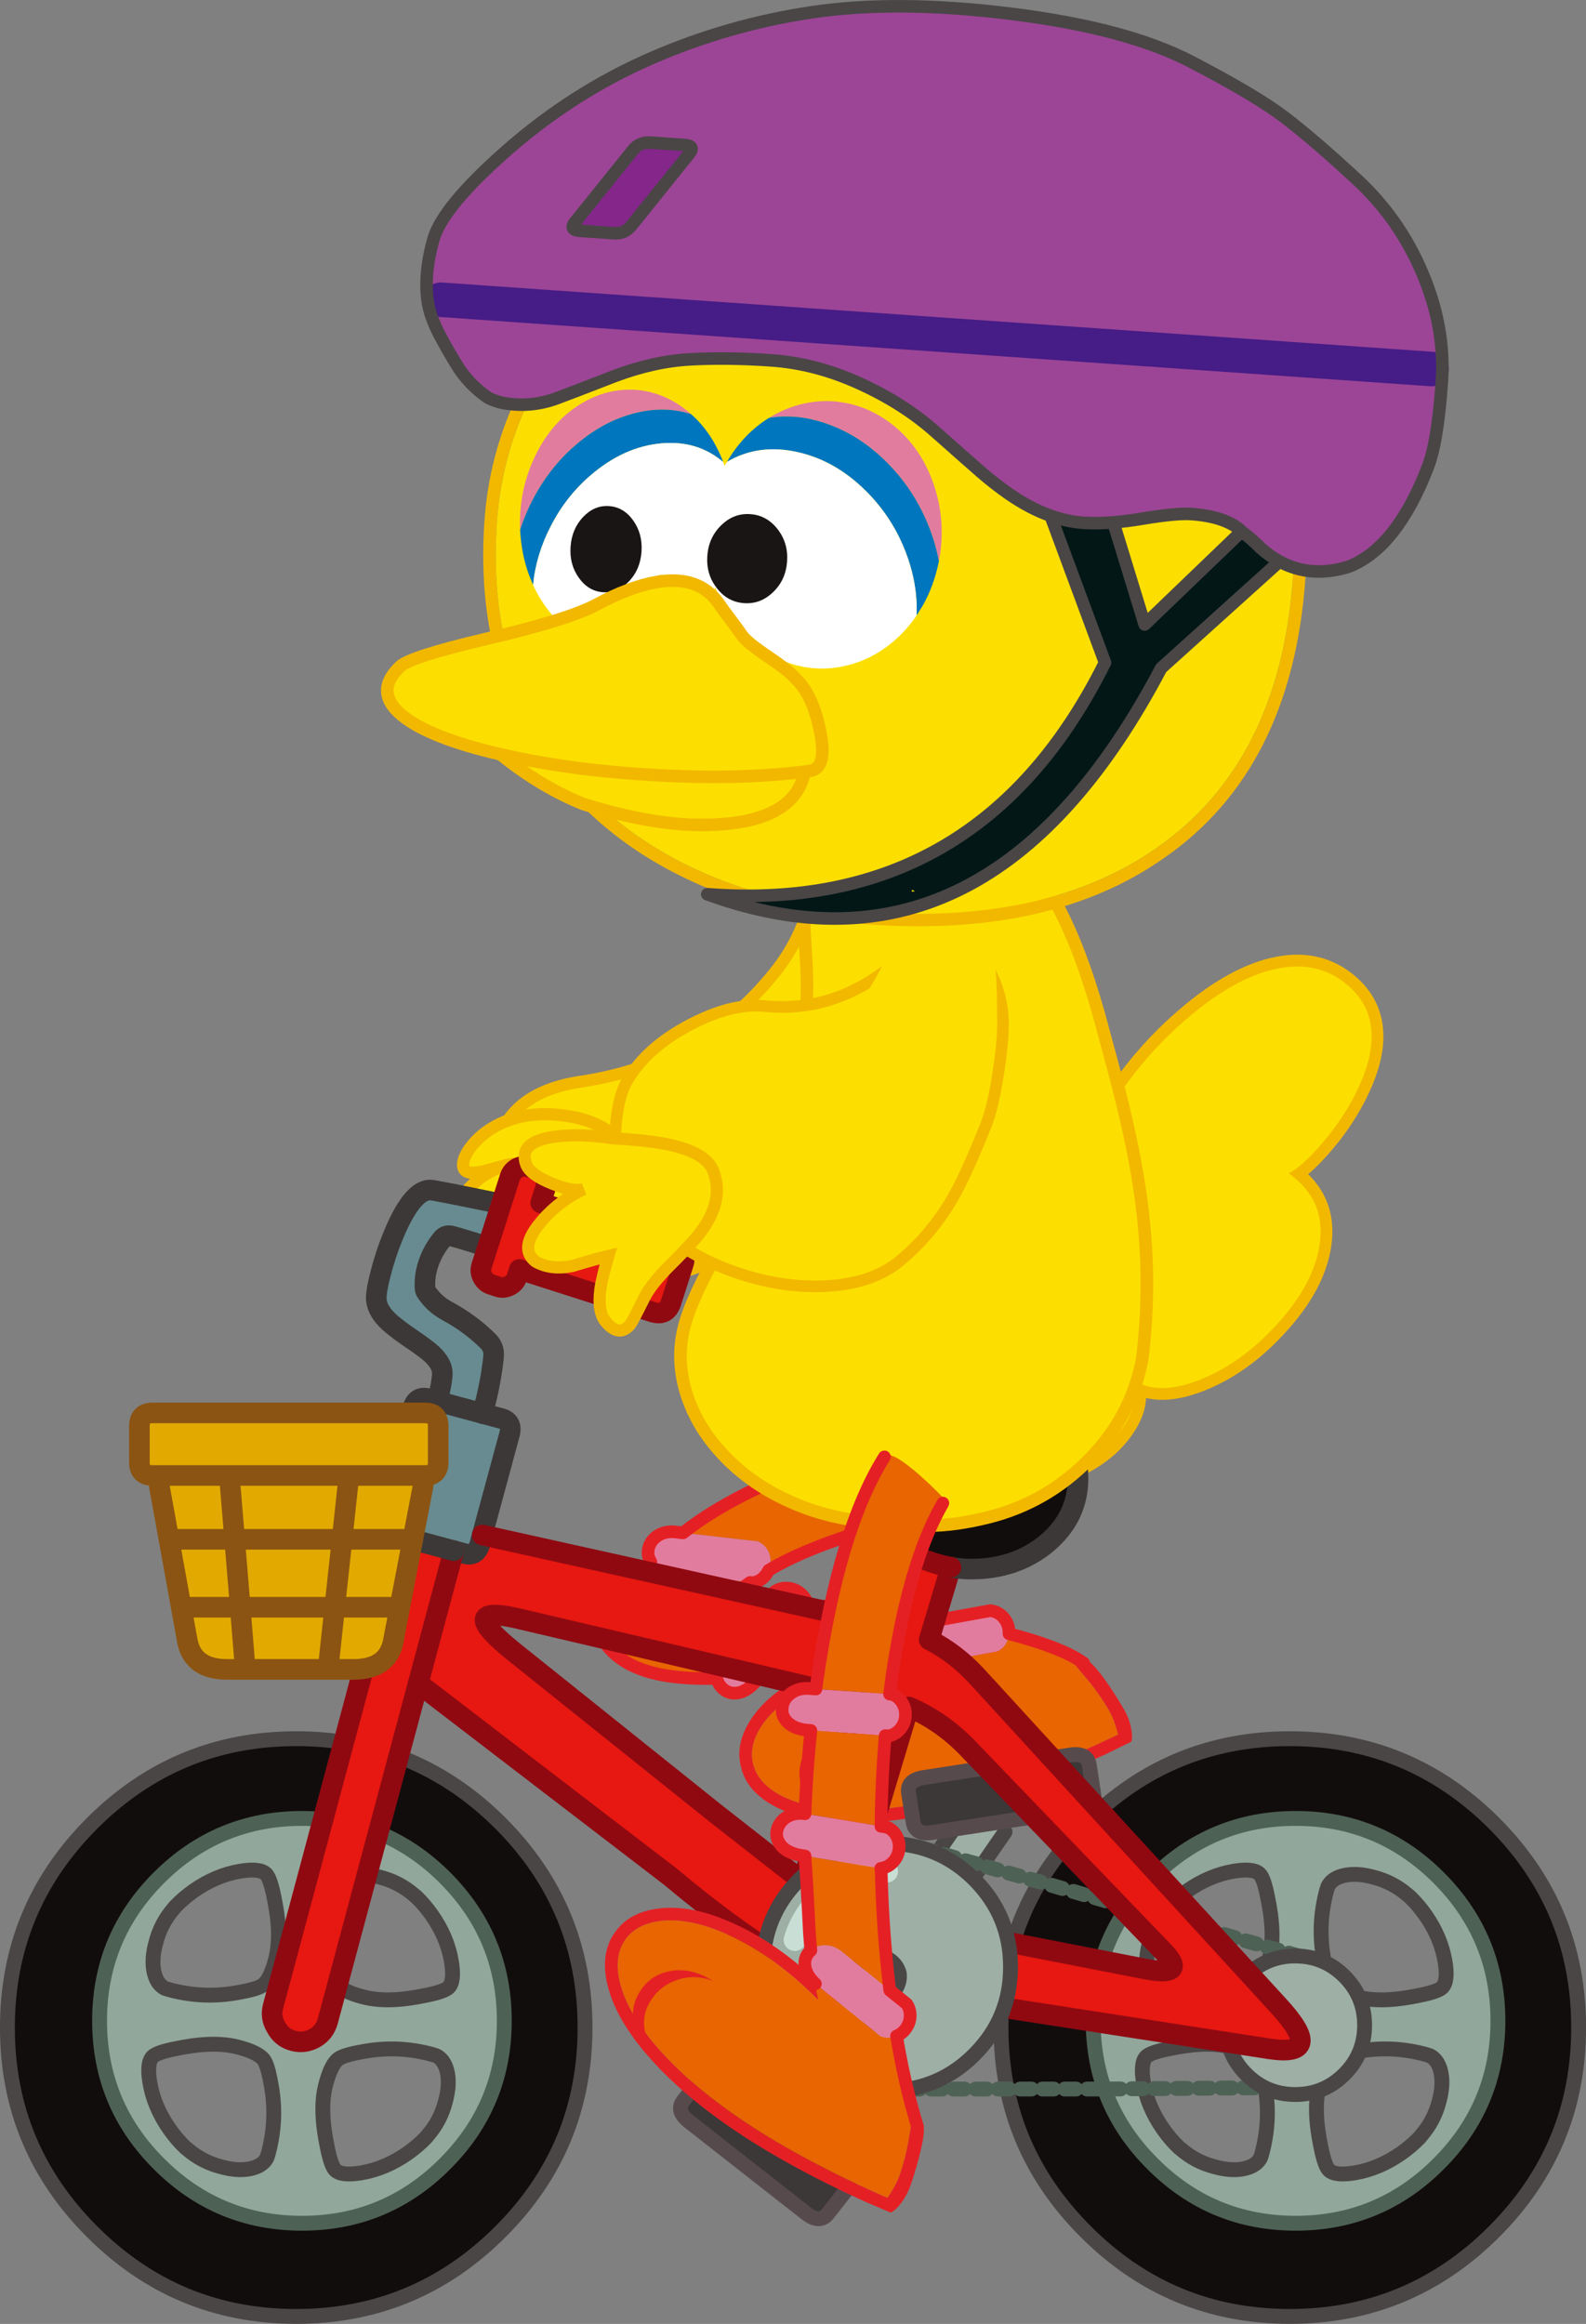 <?xml version="1.0" encoding="UTF-8" standalone="no"?>
<!-- Created with Inkscape (http://www.inkscape.org/) -->

<svg
   xmlns:dc="http://purl.org/dc/elements/1.1/"
   xmlns:cc="http://creativecommons.org/ns#"
   xmlns:rdf="http://www.w3.org/1999/02/22-rdf-syntax-ns#"
   xmlns:svg="http://www.w3.org/2000/svg"
   xmlns="http://www.w3.org/2000/svg"
   xmlns:sodipodi="http://sodipodi.sourceforge.net/DTD/sodipodi-0.dtd"
   xmlns:inkscape="http://www.inkscape.org/namespaces/inkscape"
   width="165.219"
   height="242.003"
   id="svg5696"
   version="1.1"
   inkscape:version="0.48.4 r9939"
   sodipodi:docname="big_bird3.svg">
  <rect width="100%" height="100%" fill="#808080" stroke="none"/>
  <defs
     id="defs5698" />
  <sodipodi:namedview
     id="base"
     pagecolor="#ffffff"
     bordercolor="#666666"
     borderopacity="1.0"
     inkscape:pageopacity="0.0"
     inkscape:pageshadow="2"
     inkscape:zoom="0.77472527"
     inkscape:cx="-48.254301"
     inkscape:cy="84.1978"
     inkscape:current-layer="layer1"
     inkscape:document-units="px"
     showgrid="false"
     inkscape:window-width="942"
     inkscape:window-height="591"
     inkscape:window-x="413"
     inkscape:window-y="97"
     inkscape:window-maximized="0"
     fit-margin-top="0"
     fit-margin-left="0"
     fit-margin-right="0"
     fit-margin-bottom="0" />
  <g
     id="layer1"
     inkscape:label="Layer 1"
     inkscape:groupmode="layer"
     transform="translate(-279.884,72.699)">
    <g
       transform="translate(-552.022,-93.79)"
       id="g1155">
      <path
         inkscape:connector-curvature="0"
         style="fill:#eddc00"
         d="m 932.875,160.538 c -1.001,-1.051 -1.598,-2.614 -1.793,-4.69 -0.206,-2.183 0.125,-4.365 0.998,-6.527 1.009,-2.476 2.592,-4.527 4.75,-6.149 2.521,-1.896 5.669,-3.077 9.437,-3.557 0.249,-1.419 1.303,-3.375 3.163,-5.881 1.986,-2.667 4.238,-5.037 6.767,-7.107 2.931,-2.412 5.697,-3.932 8.31,-4.565 3.093,-0.756 5.713,-0.191 7.864,1.694 3.018,2.637 3.215,6.474 0.599,11.508 -0.955,1.835 -2.165,3.575 -3.622,5.221 -1.309,1.47 -2.375,2.4 -3.202,2.788 2.646,1.861 3.717,4.372 3.213,7.517 -0.43,2.741 -1.933,5.509 -4.506,8.294 -2.454,2.678 -5.114,4.576 -7.986,5.702 -3.092,1.221 -5.524,1.129 -7.293,-0.278 0.83,1.562 0.627,3.271 -0.616,5.125 -1.159,1.738 -2.872,3.136 -5.146,4.171 -2.386,1.103 -4.663,1.451 -6.836,1.038 -2.499,-0.458 -4.397,-1.886 -5.699,-4.276 -0.463,-0.848 -0.224,-2.577 0.716,-5.194 0.953,-2.619 1.221,-4.312 0.803,-5.082 l 0.079,0.248 z"
         id="path1157" />
      <path
         inkscape:connector-curvature="0"
         style="fill:none;stroke:#f2b800;stroke-width:2.458;stroke-miterlimit:10"
         d="m 932.875,160.538 -0.082,-0.25 c 0.418,0.77 0.15,2.463 -0.803,5.082 -0.939,2.617 -1.179,4.346 -0.716,5.194 1.302,2.39 3.2,3.818 5.699,4.276 2.173,0.413 4.45,0.065 6.836,-1.038 2.274,-1.036 3.987,-2.434 5.146,-4.171 1.243,-1.854 1.446,-3.562 0.616,-5.125 1.769,1.408 4.201,1.5 7.293,0.278 2.872,-1.125 5.532,-3.023 7.986,-5.702 2.573,-2.785 4.076,-5.553 4.506,-8.294 0.504,-3.145 -0.567,-5.656 -3.213,-7.517 0.827,-0.388 1.894,-1.318 3.202,-2.788 1.457,-1.646 2.667,-3.386 3.622,-5.221 2.616,-5.035 2.419,-8.872 -0.599,-11.508 -2.151,-1.885 -4.771,-2.45 -7.864,-1.694 -2.612,0.633 -5.379,2.153 -8.31,4.565 -2.528,2.071 -4.78,4.44 -6.767,7.107 -1.86,2.506 -2.914,4.462 -3.163,5.881 -3.768,0.48 -6.916,1.661 -9.437,3.557 -2.158,1.622 -3.741,3.673 -4.75,6.149 -0.873,2.162 -1.204,4.344 -0.998,6.527 0.198,2.078 0.795,3.641 1.796,4.692 z"
         id="path1159" />
      <path
         inkscape:connector-curvature="0"
         style="fill:#fcdf00"
         d="m 932.875,160.538 c -1.001,-1.051 -1.598,-2.614 -1.793,-4.69 -0.206,-2.183 0.125,-4.365 0.998,-6.527 1.009,-2.476 2.592,-4.527 4.75,-6.149 2.521,-1.896 5.669,-3.077 9.437,-3.557 0.249,-1.419 1.303,-3.375 3.163,-5.881 1.986,-2.667 4.238,-5.037 6.767,-7.107 2.931,-2.412 5.697,-3.932 8.31,-4.565 3.093,-0.756 5.713,-0.191 7.864,1.694 3.018,2.637 3.215,6.474 0.599,11.508 -0.955,1.835 -2.165,3.575 -3.622,5.221 -1.309,1.47 -2.375,2.4 -3.202,2.788 2.646,1.861 3.717,4.372 3.213,7.517 -0.43,2.741 -1.933,5.509 -4.506,8.294 -2.454,2.678 -5.114,4.576 -7.986,5.702 -3.092,1.221 -5.524,1.129 -7.293,-0.278 0.83,1.562 0.627,3.271 -0.616,5.125 -1.159,1.738 -2.872,3.136 -5.146,4.171 -2.386,1.103 -4.663,1.451 -6.836,1.038 -2.499,-0.458 -4.397,-1.886 -5.699,-4.276 -0.463,-0.848 -0.224,-2.577 0.716,-5.194 0.953,-2.619 1.221,-4.312 0.803,-5.082 l 0.079,0.248 z"
         id="path1161" />
      <path
         inkscape:connector-curvature="0"
         style="fill:#e52025"
         d="m 944.021,193.81 c -0.207,0 -0.389,0.008 -0.53,0.033 l -0.038,0.032 0.007,0.048 c 0.468,0.578 1.12,1.369 1.96,2.364 0.699,0.88 1.332,1.787 1.887,2.709 0.32,0.543 0.585,1.12 0.773,1.723 0.1,0.312 0.197,0.643 0.306,0.997 -11.129,5.326 -20.42,7.948 -27.875,7.858 -2.971,-0.042 -5.384,-0.544 -7.237,-1.5 -1.573,-0.833 -2.545,-1.913 -2.9,-3.253 -0.33,-1.301 -0.033,-2.645 0.897,-4.029 1.045,-1.547 2.693,-2.891 4.927,-4.027 5.114,-2.595 11.777,-3.574 19.973,-2.933 l 1.046,0.074 h 0.049 c 0.009,0.009 0.025,0.017 0.043,0.026 h 0.016 c 0.058,0.007 0.123,0.007 0.19,0.016 h 0.051 c 0.037,0 0.22,-0.025 0.55,-0.074 -0.107,-0.14 -0.315,-0.328 -0.633,-0.568 -0.39,-0.296 -0.733,-0.479 -1.021,-0.552 -0.529,-0.141 -0.983,-0.238 -1.353,-0.305 -7.948,-0.485 -14.455,0.569 -19.505,3.155 -2.471,1.25 -4.274,2.735 -5.42,4.456 -1.161,1.738 -1.521,3.427 -1.078,5.076 v 0.007 c 0.402,1.688 1.596,3.056 3.565,4.093 h 0.01 c 2.001,1.055 4.604,1.607 7.815,1.657 l 0.009,-0.01 c 7.198,0.105 16.079,-2.272 26.638,-7.14 l 2.627,-1.287 c 0.1,-0.362 0.084,-0.855 -0.052,-1.482 -0.138,-0.668 -0.386,-1.3 -0.739,-1.895 -0.668,-1.161 -1.351,-2.216 -2.051,-3.181 -0.833,-1.135 -1.425,-1.768 -1.795,-1.9 -0.331,-0.123 -0.702,-0.181 -1.112,-0.188"
         id="path1163" />
      <path
         inkscape:connector-curvature="0"
         style="fill:#e86501"
         d="m 948.386,201.717 c -0.108,-0.355 -0.206,-0.685 -0.306,-0.997 -0.188,-0.604 -0.453,-1.181 -0.773,-1.723 -0.555,-0.923 -1.187,-1.83 -1.887,-2.71 -0.84,-0.995 -1.492,-1.786 -1.961,-2.363 l -0.006,-0.049 -4.663,-0.108 c -0.272,0.043 -0.496,0.083 -0.676,0.108 -0.329,0.049 -0.512,0.074 -0.55,0.074 h -0.051 c -0.067,-0.007 -0.133,-0.007 -0.19,-0.017 h -0.016 c -0.034,-0.008 -0.066,-0.017 -0.092,-0.025 l -1.046,-0.074 c -8.195,-0.641 -14.858,0.339 -19.973,2.934 -2.233,1.135 -3.882,2.48 -4.927,4.026 -0.931,1.384 -1.228,2.728 -0.897,4.029 0.355,1.34 1.327,2.42 2.9,3.253 1.854,0.955 4.267,1.458 7.237,1.5 7.457,0.09 16.748,-2.532 27.877,-7.858"
         id="path1165" />
      <path
         inkscape:connector-curvature="0"
         style="fill:#e52025"
         d="m 915.806,203.497 c -0.668,1.173 -0.791,2.404 -0.388,3.691 0.408,1.293 1.211,2.219 2.421,2.778 1.36,0.634 2.926,0.632 4.707,0.009 l -0.104,-0.034 c -1.52,0.244 -2.805,0.028 -3.851,-0.659 -0.928,-0.606 -1.532,-1.479 -1.814,-2.626 -0.276,-1.111 -0.18,-2.202 0.282,-3.295 0.488,-1.147 1.306,-2.034 2.462,-2.649 -1.747,0.535 -2.99,1.465 -3.715,2.785"
         id="path1167" />
      <path
         inkscape:connector-curvature="0"
         style="fill:#e86501"
         d="m 930.452,177.837 c -0.411,-1.154 -1.499,-2.271 -3.261,-3.352 -1.318,-0.809 -2.576,-1.367 -3.779,-1.681 -0.183,0.026 -0.363,0.043 -0.534,0.066 -2.811,0.347 -4.968,0.717 -6.467,1.12 -3.222,0.875 -6.591,2.365 -10.099,4.48 -1.145,0.693 -2.225,1.44 -3.253,2.25 l 7.79,0.889 c 0.471,0.208 0.817,0.527 1.055,0.973 0.223,0.411 0.305,0.857 0.247,1.326 -0.024,0.257 -0.081,0.485 -0.175,0.71 2.16,-1.31 5.116,-2.571 8.867,-3.773 2.172,-0.668 3.787,-1.161 4.85,-1.499 1.622,-0.512 2.997,-0.989 4.117,-1.434 0.163,-0.064 0.323,-0.131 0.478,-0.197 -0.154,0.066 -0.314,0.133 -0.478,0.197 0.142,0.141 0.225,0.216 0.23,0.216 0.173,0 0.282,-0.034 0.329,-0.097 0.027,-0.085 0.058,-0.152 0.083,-0.194"
         id="path1169" />
      <path
         inkscape:connector-curvature="0"
         style="fill:#e27c9f"
         d="m 937.018,191.222 c 0.011,-0.19 0,-0.386 -0.041,-0.584 -0.089,-0.469 -0.304,-0.872 -0.625,-1.203 -0.356,-0.354 -0.783,-0.561 -1.283,-0.618 l -5.102,0.923 -3.418,0.619 c -0.716,0.14 -1.275,0.468 -1.68,0.972 -0.369,0.468 -0.534,0.979 -0.477,1.54 0.031,0.322 0.132,0.601 0.296,0.839 0.122,0.191 0.296,0.364 0.501,0.503 0.528,0.372 1.235,0.503 2.126,0.403 l 0.354,-0.066 8.171,-1.482 c 0.469,-0.246 0.798,-0.609 0.989,-1.08 0.106,-0.247 0.173,-0.504 0.189,-0.766"
         id="path1171" />
      <path
         inkscape:connector-curvature="0"
         style="fill:#e86501"
         d="m 937.143,191.254 c -0.042,-0.007 -0.083,-0.023 -0.125,-0.032 -0.016,0.263 -0.083,0.519 -0.188,0.765 -0.191,0.471 -0.521,0.833 -0.989,1.08 l -8.171,1.482 c 1.095,0.569 1.919,0.947 2.455,1.154 1.521,0.584 3.112,0.874 4.777,0.874 2.691,0 4.975,-0.373 6.844,-1.105 0.691,-0.271 1.254,-0.559 1.673,-0.873 0.36,-0.271 0.544,-0.494 0.544,-0.658 0,-0.092 -0.01,-0.157 -0.019,-0.206 -0.074,-0.043 -0.147,-0.084 -0.221,-0.125 h -0.587 l 0.144,-0.231 c -1.493,-0.733 -3.536,-1.441 -6.137,-2.125"
         id="path1173" />
      <path
         inkscape:connector-curvature="0"
         style="fill:#e86501"
         d="m 926.549,190.358 3.418,-0.619 c -1.359,-0.23 -2.775,-0.445 -4.249,-0.633 -3.436,-0.446 -6.654,-0.726 -9.652,-0.833 0.105,0.428 0.073,0.856 -0.099,1.284 l -4.846,6.006 c 2.133,-0.223 5.044,-0.619 8.741,-1.17 1.804,-0.272 3.409,-0.493 4.826,-0.684 -0.164,-0.239 -0.264,-0.518 -0.295,-0.839 -0.059,-0.56 0.107,-1.071 0.476,-1.54 0.404,-0.503 0.964,-0.832 1.68,-0.972"
         id="path1175" />
      <path
         inkscape:connector-curvature="0"
         style="fill:#e86501"
         d="m 943.724,193.611 c 0.073,0.041 0.146,0.082 0.221,0.125 -0.006,-0.043 -0.022,-0.075 -0.039,-0.084 l -0.067,-0.041 h -0.115 z"
         id="path1177" />
      <path
         inkscape:connector-curvature="0"
         style="fill:#e86501"
         d="m 923.412,172.805 c -0.164,-0.041 -0.33,-0.082 -0.494,-0.116 l -0.04,0.182 c 0.171,-0.022 0.351,-0.04 0.534,-0.066"
         id="path1179" />
      <path
         inkscape:connector-curvature="0"
         style="fill:#e27c9f"
         d="m 916.065,188.274 c -0.01,-0.057 -0.024,-0.115 -0.052,-0.173 -0.131,-0.446 -0.396,-0.824 -0.781,-1.13 -0.371,-0.295 -0.792,-0.46 -1.261,-0.492 -0.503,-0.042 -0.956,0.073 -1.376,0.362 l -1.135,1.407 -4.308,5.346 c -0.454,0.569 -0.669,1.18 -0.645,1.83 0.009,0.156 0.032,0.312 0.067,0.454 0.091,0.403 0.288,0.74 0.583,1.021 0.414,0.395 0.907,0.559 1.476,0.502 0.651,-0.065 1.277,-0.429 1.887,-1.087 l 0.6,-0.749 4.846,-6.004 c 0.173,-0.432 0.205,-0.858 0.099,-1.287"
         id="path1181" />
      <path
         inkscape:connector-curvature="0"
         style="fill:#e27c9f"
         d="m 900.357,181.059 c -0.486,0.338 -0.792,0.792 -0.906,1.343 -0.092,0.485 -0.009,0.932 0.254,1.333 0.042,0.06 0.083,0.117 0.124,0.173 0.397,0.512 1.038,0.849 1.919,1.014 l 8.31,0.956 0.306,0.031 c 0.521,-0.099 0.939,-0.344 1.263,-0.74 0.146,-0.173 0.261,-0.354 0.35,-0.551 0.095,-0.225 0.151,-0.453 0.176,-0.71 0.058,-0.469 -0.024,-0.914 -0.247,-1.326 -0.237,-0.445 -0.584,-0.764 -1.055,-0.973 l -7.79,-0.889 -0.816,-0.099 c -0.718,-0.074 -1.352,0.075 -1.888,0.438"
         id="path1183" />
      <path
         inkscape:connector-curvature="0"
         style="fill:#e86501"
         d="m 899.829,183.908 c -0.041,-0.056 -0.082,-0.114 -0.124,-0.173 -0.807,0.833 -1.563,1.714 -2.279,2.637 -1.047,1.35 -1.787,2.56 -2.226,3.631 -0.436,1.08 -0.493,1.845 -0.171,2.298 1.184,1.623 3.129,2.693 5.838,3.211 1.573,0.298 3.478,0.421 5.709,0.363 -0.035,-0.141 -0.058,-0.296 -0.067,-0.453 -0.024,-0.65 0.19,-1.259 0.645,-1.829 l 4.308,-5.346 c -2.424,0.084 -4.276,0.332 -5.561,0.742 1.441,-1.161 2.824,-2.199 4.157,-3.112 l -8.31,-0.956 c -0.881,-0.164 -1.521,-0.502 -1.919,-1.013"
         id="path1185" />
      <path
         inkscape:connector-curvature="0"
         style="fill:none;stroke:#e52025;stroke-width:1.318;stroke-linecap:round;stroke-linejoin:round;stroke-miterlimit:10"
         d="m 930.289,177.714 c -0.155,0.065 -0.315,0.132 -0.479,0.197 -1.12,0.445 -2.495,0.922 -4.117,1.435 -1.062,0.336 -2.678,0.831 -4.85,1.498 -3.751,1.204 -6.707,2.464 -8.868,3.774 -0.089,0.197 -0.203,0.377 -0.35,0.551 -0.323,0.396 -0.741,0.642 -1.263,0.74 l -0.306,-0.031 c -1.333,0.913 -2.716,1.952 -4.158,3.113 1.285,-0.41 3.138,-0.658 5.562,-0.742 l 1.135,-1.409 c 0.42,-0.288 0.873,-0.403 1.376,-0.361 0.468,0.033 0.89,0.196 1.261,0.493 0.386,0.306 0.65,0.683 0.781,1.13 0.027,0.058 0.042,0.115 0.052,0.173 2.997,0.106 6.217,0.387 9.652,0.832 1.474,0.19 2.89,0.403 4.249,0.633 l 5.102,-0.923 c 0.5,0.057 0.927,0.265 1.283,0.619 0.321,0.33 0.536,0.733 0.625,1.203 0.041,0.197 0.052,0.393 0.041,0.583 0.042,0.01 0.083,0.026 0.125,0.033 2.602,0.683 4.645,1.391 6.138,2.125 0.152,0.075 0.303,0.156 0.443,0.231 0.073,0.04 0.146,0.081 0.221,0.124 0.315,0.181 0.594,0.363 0.851,0.542 M 923.7,172.772 c -0.1,0.007 -0.199,0.024 -0.288,0.033 -0.183,0.025 -0.363,0.042 -0.534,0.065 -2.811,0.348 -4.968,0.718 -6.467,1.12 -3.222,0.874 -6.591,2.366 -10.099,4.48 -1.145,0.694 -2.225,1.441 -3.253,2.25 l -0.816,-0.1 c -0.716,-0.075 -1.351,0.075 -1.886,0.437 -0.486,0.338 -0.792,0.792 -0.906,1.343 -0.092,0.484 -0.009,0.932 0.254,1.333 -0.807,0.833 -1.563,1.713 -2.279,2.636 -1.047,1.351 -1.787,2.562 -2.226,3.633 -0.436,1.078 -0.493,1.844 -0.171,2.298 1.184,1.621 3.129,2.692 5.838,3.21 1.573,0.297 3.478,0.421 5.708,0.364 0.092,0.403 0.29,0.74 0.584,1.021 0.414,0.396 0.907,0.559 1.476,0.503 0.651,-0.065 1.277,-0.43 1.887,-1.087 l 0.6,-0.748 c 2.133,-0.225 5.043,-0.621 8.74,-1.172 1.805,-0.272 3.41,-0.492 4.827,-0.684"
         id="path1187" />
      <path
         inkscape:connector-curvature="0"
         style="fill:#fcdf00"
         d="m 926.654,117.399 c -0.124,-0.024 -0.237,-0.053 -0.358,-0.092 -0.046,-0.056 -0.104,-0.112 -0.151,-0.166 -0.054,-0.061 -0.108,-0.122 -0.153,-0.177 -1.641,-0.732 -3.353,-1.35 -5.14,-1.843 -0.66,-0.184 -1.325,-0.372 -1.985,-0.577 -0.047,-0.056 -0.101,-0.117 -0.158,-0.162 -0.054,-0.05 -0.106,-0.089 -0.155,-0.127 -0.514,-0.104 -0.979,-0.331 -1.39,-0.658 -0.144,-0.116 -0.312,-0.196 -0.498,-0.224 -0.027,0.158 -0.055,0.316 -0.088,0.479 -0.645,3.173 -1.954,5.994 -3.922,8.455 -5.07,6.36 -11.831,10.174 -20.292,11.434 -6.33,0.946 -9.352,4.433 -9.047,10.471 0.079,1.545 0.542,2.963 1.417,4.254 3.793,5.658 9.358,7.511 16.692,5.576 8,-2.107 14.013,-6.769 18.03,-13.99 3.71,-6.671 6.194,-13.857 7.45,-21.562 l -0.111,-0.035 c 0.043,-0.032 0.084,-0.052 0.128,-0.063 0.01,-0.043 0.011,-0.082 0.018,-0.125 -0.007,0.043 -0.008,0.082 -0.018,0.125 0.127,-0.064 0.263,-0.102 0.408,-0.104 0.095,-0.004 0.14,-0.085 0.14,-0.25 -0.049,-0.077 -0.099,-0.144 -0.146,-0.223 -0.044,-0.059 -0.099,-0.12 -0.145,-0.175 -0.155,-0.117 -0.335,-0.195 -0.526,-0.241"
         id="path1189" />
      <path
         inkscape:connector-curvature="0"
         style="fill:#fcdf00"
         d="m 916.645,113.36 c -0.127,0.168 -0.148,0.332 -0.067,0.491 0.033,-0.163 0.061,-0.322 0.088,-0.479 -0.006,-0.007 -0.012,-0.011 -0.021,-0.012"
         id="path1191" />
      <path
         inkscape:connector-curvature="0"
         style="fill:none;stroke:#f2b800;stroke-width:1.242;stroke-linecap:round;stroke-linejoin:round;stroke-miterlimit:10"
         d="m 926.94,118.267 c -0.007,0.043 -0.008,0.082 -0.018,0.125 -0.006,0.028 -0.015,0.06 -0.017,0.098 -1.256,7.704 -3.74,14.89 -7.449,21.562 -4.019,7.221 -10.031,11.882 -18.031,13.99 -7.334,1.936 -12.899,0.082 -16.691,-5.576 -0.876,-1.291 -1.34,-2.709 -1.418,-4.254 -0.305,-6.038 2.717,-9.525 9.047,-10.471 8.461,-1.26 15.222,-5.074 20.292,-11.434 1.968,-2.462 3.277,-5.282 3.922,-8.455 0.033,-0.163 0.061,-0.321 0.089,-0.479 0.057,-0.329 0.108,-0.651 0.15,-0.969"
         id="path1193" />
      <path
         inkscape:connector-curvature="0"
         style="fill:#fcdf00"
         d="m 899.039,143.452 c 0.268,0.716 0.38,1.274 0.334,1.685 -0.307,2.437 -2.049,4.24 -5.222,5.405 -0.864,0.318 -2.199,0.742 -4.001,1.264 -1.547,0.493 -2.7,1.004 -3.451,1.534 -1.574,1.097 -2.458,1.686 -2.65,1.765 -1.129,0.441 -1.838,-0.048 -2.117,-1.481 -0.174,-0.883 0.193,-1.96 1.111,-3.225 0.494,-0.676 1.309,-1.572 2.431,-2.694 -0.18,-0.052 -0.576,0.097 -1.168,0.439 -0.145,0.082 -0.747,0.457 -1.816,1.126 -1.672,1.048 -2.658,1.421 -2.945,1.121 -1.183,-1.222 -0.951,-2.861 0.691,-4.918 0.615,-0.771 1.247,-1.388 1.882,-1.837 0.862,-0.608 1.904,-1.055 3.117,-1.345 -0.3,0.046 -0.845,0.185 -1.621,0.417 -0.81,0.229 -1.396,0.378 -1.759,0.443 -1.302,0.236 -1.862,-0.128 -1.674,-1.085 0.097,-0.479 0.373,-1.021 0.845,-1.62 0.561,-0.712 1.258,-1.332 2.106,-1.853 2.274,-1.398 5.053,-1.798 8.326,-1.209 2.568,0.46 4.644,1.698 6.222,3.718 0.59,0.755 1.047,1.533 1.359,2.35"
         id="path1195" />
      <path
         inkscape:connector-curvature="0"
         style="fill:none;stroke:#f2b800;stroke-width:1.271;stroke-linecap:round;stroke-linejoin:round;stroke-miterlimit:10"
         d="m 899.039,143.452 c -0.312,-0.817 -0.77,-1.594 -1.359,-2.352 -1.578,-2.02 -3.653,-3.257 -6.222,-3.718 -3.273,-0.588 -6.052,-0.188 -8.326,1.209 -0.849,0.521 -1.546,1.14 -2.106,1.853 -0.472,0.599 -0.748,1.141 -0.845,1.62 -0.188,0.957 0.372,1.321 1.674,1.085 0.363,-0.065 0.949,-0.215 1.759,-0.443 0.776,-0.231 1.321,-0.37 1.621,-0.417 -1.213,0.29 -2.255,0.737 -3.117,1.345 -0.635,0.449 -1.267,1.066 -1.882,1.837 -1.643,2.058 -1.874,3.696 -0.691,4.918 0.287,0.301 1.273,-0.072 2.945,-1.121 1.069,-0.669 1.672,-1.044 1.816,-1.126 0.592,-0.342 0.988,-0.492 1.168,-0.439 -1.122,1.122 -1.937,2.018 -2.431,2.694 -0.918,1.265 -1.285,2.342 -1.111,3.225 0.279,1.434 0.988,1.922 2.117,1.481 0.192,-0.079 1.076,-0.668 2.65,-1.765 0.751,-0.529 1.904,-1.041 3.451,-1.534 1.802,-0.522 3.137,-0.945 4.001,-1.264 3.173,-1.166 4.915,-2.968 5.222,-5.405 0.046,-0.409 -0.066,-0.968 -0.334,-1.683 z"
         id="path1197" />
      <path
         inkscape:connector-curvature="0"
         style="fill:#120d0d"
         d="m 832.678,232.239 c 0,-8.304 2.942,-15.395 8.826,-21.278 5.877,-5.875 12.958,-8.809 21.266,-8.809 8.295,0 15.39,2.934 21.274,8.809 5.876,5.884 8.807,12.975 8.807,21.27 0,8.301 -2.931,15.386 -8.807,21.259 -5.885,5.884 -12.979,8.825 -21.274,8.825 -8.308,0 -15.389,-2.941 -21.266,-8.825 -5.884,-5.874 -8.826,-12.959 -8.826,-21.251 m 15.786,-15.61 c -4.124,4.125 -6.184,9.088 -6.184,14.905 0,5.814 2.06,10.779 6.184,14.891 4.113,4.124 9.09,6.186 14.903,6.186 5.819,0 10.785,-2.062 14.898,-6.186 4.111,-4.112 6.175,-9.077 6.175,-14.891 0,-5.817 -2.063,-10.781 -6.175,-14.905 -4.113,-4.112 -9.079,-6.173 -14.898,-6.173 -5.813,0 -10.79,2.061 -14.903,6.173"
         id="path1199" />
      <path
         inkscape:connector-curvature="0"
         style="fill:#92a79b"
         d="m 842.28,231.534 c 0,-5.817 2.06,-10.78 6.184,-14.905 4.114,-4.112 9.091,-6.173 14.903,-6.173 5.819,0 10.786,2.061 14.898,6.173 4.111,4.125 6.175,9.088 6.175,14.905 0,5.814 -2.063,10.779 -6.175,14.891 -4.112,4.124 -9.079,6.186 -14.898,6.186 -5.812,0 -10.789,-2.062 -14.903,-6.186 -4.124,-4.112 -6.184,-9.077 -6.184,-14.891 m 18.176,-12.853 c -0.261,-1.324 -0.542,-2.147 -0.853,-2.45 -0.445,-0.416 -1.333,-0.503 -2.682,-0.28 -1.674,0.28 -3.288,0.958 -4.839,2.041 -0.695,0.497 -1.315,1.018 -1.847,1.57 -0.098,0.095 -0.184,0.204 -0.263,0.309 -0.88,1.016 -1.49,2.188 -1.828,3.514 -0.312,1.123 -0.376,2.108 -0.215,2.96 0.166,0.823 0.505,1.403 1.017,1.723 0.049,0.03 0.106,0.058 0.166,0.088 0.134,0.047 0.27,0.087 0.396,0.125 2.448,0.669 4.896,0.755 7.356,0.271 1.268,-0.224 2.082,-0.474 2.438,-0.747 0.515,-0.396 0.951,-1.286 1.307,-2.669 0.263,-0.988 0.35,-2.111 0.282,-3.359 -0.047,-0.89 -0.193,-1.925 -0.435,-3.096 m -0.339,19.334 c -0.223,-1.267 -0.476,-2.08 -0.744,-2.439 -0.397,-0.511 -1.289,-0.948 -2.674,-1.306 -0.983,-0.26 -2.108,-0.349 -3.357,-0.279 -0.892,0.048 -1.926,0.193 -3.099,0.435 -1.326,0.262 -2.146,0.542 -2.447,0.851 -0.415,0.445 -0.505,1.336 -0.278,2.68 0.278,1.674 0.957,3.292 2.04,4.84 0.495,0.698 1.017,1.316 1.567,1.847 0.099,0.099 0.203,0.185 0.31,0.263 1.016,0.88 2.188,1.49 3.516,1.828 1.122,0.31 2.108,0.378 2.959,0.213 0.823,-0.165 1.404,-0.503 1.722,-1.015 0.03,-0.05 0.06,-0.109 0.089,-0.166 0.048,-0.137 0.086,-0.27 0.126,-0.396 0.666,-2.45 0.753,-4.896 0.27,-7.356 m 15.206,-19.343 c -0.098,-0.097 -0.202,-0.183 -0.311,-0.262 -1.015,-0.88 -2.188,-1.491 -3.513,-1.83 -1.123,-0.31 -2.11,-0.376 -2.96,-0.213 -0.824,0.167 -1.407,0.504 -1.726,1.017 -0.028,0.048 -0.058,0.107 -0.087,0.167 -0.051,0.134 -0.087,0.269 -0.125,0.396 -0.667,2.447 -0.755,4.896 -0.271,7.355 0.222,1.267 0.475,2.078 0.745,2.438 0.397,0.511 1.289,0.947 2.671,1.306 0.985,0.26 2.108,0.347 3.359,0.281 0.892,-0.049 1.927,-0.194 3.098,-0.437 1.324,-0.261 2.147,-0.541 2.449,-0.853 0.414,-0.444 0.501,-1.335 0.277,-2.679 -0.277,-1.675 -0.956,-3.292 -2.041,-4.84 -0.492,-0.696 -1.013,-1.315 -1.565,-1.846 m 2.981,21.26 c 0.31,-1.124 0.378,-2.11 0.215,-2.962 -0.167,-0.821 -0.505,-1.402 -1.018,-1.723 -0.049,-0.028 -0.105,-0.056 -0.166,-0.085 -0.132,-0.05 -0.269,-0.087 -0.396,-0.127 -2.449,-0.667 -4.897,-0.756 -7.356,-0.271 -1.268,0.223 -2.081,0.474 -2.439,0.745 -0.511,0.395 -0.948,1.288 -1.305,2.671 -0.264,0.987 -0.35,2.109 -0.28,3.359 0.044,0.889 0.189,1.925 0.433,3.094 0.262,1.326 0.543,2.148 0.853,2.447 0.445,0.417 1.338,0.504 2.683,0.283 1.673,-0.283 3.29,-0.958 4.837,-2.042 0.697,-0.494 1.318,-1.017 1.849,-1.569 0.097,-0.095 0.185,-0.201 0.262,-0.307 0.881,-1.015 1.491,-2.186 1.828,-3.513"
         id="path1201" />
      <path
         inkscape:connector-curvature="0"
         style="fill:none;stroke:#4a4646;stroke-width:1.548;stroke-linecap:round;stroke-linejoin:round;stroke-miterlimit:10"
         d="m 859.604,216.232 c -0.445,-0.416 -1.333,-0.503 -2.682,-0.281 -1.674,0.281 -3.288,0.959 -4.839,2.042 -0.695,0.496 -1.315,1.018 -1.847,1.57 -0.098,0.096 -0.184,0.205 -0.263,0.308 -0.88,1.018 -1.49,2.188 -1.828,3.515 -0.312,1.122 -0.377,2.109 -0.215,2.96 0.166,0.822 0.505,1.403 1.017,1.723 0.049,0.028 0.106,0.058 0.166,0.088 0.134,0.046 0.27,0.086 0.396,0.125 2.448,0.668 4.896,0.754 7.357,0.27 1.267,-0.224 2.081,-0.474 2.437,-0.747 0.515,-0.396 0.951,-1.286 1.307,-2.669 0.263,-0.987 0.35,-2.111 0.282,-3.358 -0.048,-0.891 -0.193,-1.927 -0.436,-3.097 -0.261,-1.324 -0.542,-2.148 -0.852,-2.449 z m -0.231,19.344 c -0.397,-0.511 -1.289,-0.948 -2.674,-1.306 -0.983,-0.26 -2.108,-0.349 -3.357,-0.279 -0.892,0.047 -1.926,0.192 -3.099,0.435 -1.326,0.261 -2.146,0.541 -2.447,0.851 -0.415,0.444 -0.505,1.335 -0.278,2.68 0.278,1.674 0.957,3.291 2.04,4.839 0.495,0.698 1.017,1.318 1.567,1.848 0.099,0.099 0.203,0.185 0.31,0.263 1.016,0.88 2.188,1.489 3.516,1.828 1.122,0.31 2.108,0.378 2.959,0.213 0.823,-0.166 1.404,-0.503 1.722,-1.015 0.03,-0.05 0.06,-0.109 0.089,-0.167 0.048,-0.135 0.086,-0.27 0.126,-0.396 0.667,-2.451 0.754,-4.896 0.271,-7.355 -0.223,-1.266 -0.476,-2.079 -0.745,-2.439 z m -17.869,-24.615 c 5.877,-5.877 12.959,-8.809 21.267,-8.809 8.294,0 15.389,2.932 21.273,8.809 5.876,5.883 8.807,12.975 8.807,21.269 0,8.302 -2.931,15.386 -8.807,21.26 -5.885,5.883 -12.979,8.825 -21.273,8.825 -8.308,0 -15.39,-2.941 -21.267,-8.825 -5.884,-5.874 -8.826,-12.958 -8.826,-21.251 0,-8.303 2.942,-15.395 8.826,-21.278 z m 33.509,7.449 c -1.015,-0.88 -2.188,-1.491 -3.513,-1.83 -1.123,-0.31 -2.11,-0.376 -2.96,-0.214 -0.824,0.166 -1.407,0.504 -1.726,1.017 -0.028,0.049 -0.057,0.106 -0.087,0.167 -0.051,0.135 -0.087,0.269 -0.125,0.396 -0.667,2.447 -0.755,4.896 -0.271,7.355 0.222,1.268 0.475,2.079 0.745,2.439 0.397,0.511 1.289,0.947 2.671,1.306 0.985,0.258 2.108,0.347 3.359,0.28 0.892,-0.048 1.927,-0.193 3.098,-0.437 1.324,-0.26 2.147,-0.541 2.449,-0.852 0.414,-0.443 0.502,-1.335 0.277,-2.679 -0.277,-1.675 -0.956,-3.291 -2.041,-4.84 -0.493,-0.696 -1.015,-1.316 -1.566,-1.848 -0.097,-0.095 -0.202,-0.182 -0.31,-0.26 z m 3.506,18.561 c -0.167,-0.821 -0.505,-1.402 -1.018,-1.723 -0.049,-0.028 -0.105,-0.056 -0.166,-0.086 -0.132,-0.049 -0.269,-0.086 -0.396,-0.126 -2.449,-0.667 -4.897,-0.756 -7.356,-0.271 -1.268,0.223 -2.081,0.474 -2.439,0.745 -0.511,0.395 -0.948,1.288 -1.305,2.672 -0.264,0.986 -0.351,2.107 -0.28,3.358 0.044,0.889 0.189,1.925 0.433,3.095 0.261,1.326 0.543,2.148 0.853,2.448 0.445,0.418 1.338,0.503 2.683,0.283 1.673,-0.283 3.29,-0.958 4.837,-2.042 0.696,-0.494 1.318,-1.017 1.849,-1.569 0.097,-0.095 0.185,-0.201 0.263,-0.308 0.883,-1.017 1.492,-2.187 1.829,-3.513 0.307,-1.125 0.377,-2.112 0.213,-2.963 z"
         id="path1203" />
      <path
         inkscape:connector-curvature="0"
         style="fill:none;stroke:#4e6155;stroke-width:1.548;stroke-linecap:round;stroke-linejoin:round;stroke-miterlimit:10"
         d="m 848.464,216.629 c 4.113,-4.112 9.09,-6.173 14.903,-6.173 5.819,0 10.785,2.061 14.898,6.173 4.111,4.125 6.175,9.088 6.175,14.905 0,5.814 -2.063,10.779 -6.175,14.891 -4.113,4.124 -9.079,6.186 -14.898,6.186 -5.813,0 -10.79,-2.062 -14.903,-6.186 -4.124,-4.112 -6.184,-9.077 -6.184,-14.891 0,-5.817 2.06,-10.781 6.184,-14.905 z"
         id="path1205" />
      <path
         inkscape:connector-curvature="0"
         style="fill:#120d0d"
         d="m 936.186,232.239 c 0,-8.304 2.944,-15.395 8.829,-21.278 5.876,-5.875 12.957,-8.809 21.264,-8.809 8.294,0 15.388,2.934 21.275,8.809 5.874,5.884 8.805,12.975 8.805,21.27 0,8.301 -2.931,15.386 -8.805,21.259 -5.888,5.884 -12.981,8.825 -21.275,8.825 -8.307,0 -15.388,-2.941 -21.264,-8.825 -5.885,-5.874 -8.829,-12.959 -8.829,-21.251 m 15.787,-15.61 c -4.123,4.125 -6.186,9.088 -6.186,14.905 0,5.814 2.062,10.779 6.186,14.891 4.113,4.124 9.087,6.186 14.906,6.186 5.816,0 10.781,-2.062 14.895,-6.186 4.114,-4.112 6.175,-9.077 6.175,-14.891 0,-5.817 -2.061,-10.781 -6.175,-14.905 -4.113,-4.112 -9.078,-6.173 -14.895,-6.173 -5.819,0 -10.793,2.061 -14.906,6.173"
         id="path1207" />
      <path
         inkscape:connector-curvature="0"
         style="fill:#92a79b"
         d="m 945.787,231.533 c 0,-5.817 2.062,-10.78 6.186,-14.903 4.113,-4.113 9.087,-6.174 14.906,-6.174 5.816,0 10.781,2.061 14.895,6.174 4.114,4.124 6.176,9.086 6.176,14.903 0,5.815 -2.062,10.78 -6.176,14.892 -4.113,4.124 -9.078,6.186 -14.895,6.186 -5.819,0 -10.793,-2.062 -14.906,-6.186 -4.123,-4.112 -6.186,-9.077 -6.186,-14.892 m 18.176,-12.851 c -0.259,-1.324 -0.539,-2.149 -0.85,-2.45 -0.447,-0.416 -1.334,-0.503 -2.682,-0.281 -1.673,0.281 -3.289,0.959 -4.839,2.042 -0.696,0.496 -1.315,1.018 -1.851,1.57 -0.096,0.096 -0.183,0.205 -0.261,0.308 -0.879,1.017 -1.488,2.188 -1.826,3.515 -0.311,1.122 -0.38,2.108 -0.214,2.96 0.163,0.822 0.5,1.403 1.016,1.723 0.05,0.029 0.107,0.057 0.163,0.088 0.137,0.046 0.272,0.087 0.397,0.125 2.448,0.669 4.898,0.754 7.355,0.271 1.271,-0.225 2.081,-0.475 2.441,-0.747 0.51,-0.396 0.947,-1.286 1.306,-2.669 0.26,-0.987 0.348,-2.111 0.28,-3.358 -0.044,-0.891 -0.191,-1.928 -0.435,-3.097 m -0.338,19.334 c -0.221,-1.267 -0.473,-2.08 -0.744,-2.439 -0.396,-0.511 -1.286,-0.948 -2.671,-1.307 -0.986,-0.259 -2.11,-0.348 -3.358,-0.278 -0.891,0.048 -1.928,0.192 -3.096,0.435 -1.327,0.261 -2.151,0.542 -2.45,0.851 -0.415,0.444 -0.505,1.335 -0.282,2.68 0.282,1.674 0.96,3.291 2.04,4.841 0.496,0.696 1.021,1.316 1.57,1.847 0.098,0.098 0.204,0.185 0.31,0.262 1.018,0.881 2.188,1.49 3.513,1.829 1.123,0.31 2.111,0.378 2.963,0.213 0.824,-0.166 1.402,-0.503 1.722,-1.015 0.028,-0.05 0.06,-0.109 0.091,-0.167 0.046,-0.136 0.084,-0.269 0.124,-0.396 0.665,-2.452 0.75,-4.898 0.268,-7.356 m 15.205,-19.345 c -0.096,-0.096 -0.203,-0.183 -0.308,-0.261 -1.018,-0.88 -2.188,-1.491 -3.516,-1.83 -1.121,-0.31 -2.109,-0.376 -2.96,-0.214 -0.824,0.166 -1.402,0.504 -1.722,1.017 -0.031,0.049 -0.059,0.106 -0.089,0.167 -0.048,0.135 -0.088,0.269 -0.127,0.396 -0.667,2.447 -0.753,4.896 -0.271,7.355 0.223,1.268 0.475,2.079 0.747,2.439 0.397,0.511 1.286,0.947 2.67,1.306 0.987,0.258 2.11,0.347 3.358,0.28 0.891,-0.047 1.927,-0.192 3.096,-0.437 1.329,-0.26 2.15,-0.541 2.451,-0.852 0.416,-0.443 0.505,-1.335 0.281,-2.679 -0.281,-1.675 -0.959,-3.291 -2.042,-4.84 -0.492,-0.695 -1.015,-1.314 -1.568,-1.847 m 2.179,16.577 c -0.049,-0.028 -0.105,-0.056 -0.163,-0.086 -0.136,-0.048 -0.271,-0.086 -0.398,-0.126 -2.45,-0.666 -4.897,-0.756 -7.356,-0.27 -1.267,0.222 -2.08,0.474 -2.438,0.745 -0.512,0.394 -0.947,1.288 -1.306,2.671 -0.263,0.986 -0.347,2.107 -0.28,3.358 0.047,0.889 0.192,1.925 0.435,3.095 0.263,1.326 0.544,2.148 0.851,2.447 0.445,0.419 1.337,0.504 2.682,0.284 1.676,-0.284 3.292,-0.958 4.84,-2.042 0.697,-0.494 1.317,-1.017 1.85,-1.569 0.094,-0.097 0.184,-0.201 0.261,-0.309 0.881,-1.017 1.49,-2.187 1.832,-3.513 0.308,-1.124 0.373,-2.111 0.211,-2.962 -0.17,-0.822 -0.509,-1.403 -1.021,-1.723"
         id="path1209" />
      <path
         inkscape:connector-curvature="0"
         style="fill:none;stroke:#4a4646;stroke-width:1.548;stroke-linecap:round;stroke-linejoin:round;stroke-miterlimit:10"
         d="m 963.113,216.232 c -0.447,-0.417 -1.335,-0.502 -2.682,-0.281 -1.673,0.281 -3.289,0.959 -4.839,2.041 -0.696,0.497 -1.315,1.019 -1.851,1.57 -0.096,0.096 -0.183,0.204 -0.261,0.309 -0.879,1.017 -1.488,2.188 -1.826,3.514 -0.311,1.123 -0.38,2.108 -0.214,2.961 0.163,0.822 0.5,1.403 1.016,1.723 0.05,0.029 0.107,0.058 0.163,0.088 0.137,0.046 0.272,0.086 0.397,0.125 2.448,0.669 4.898,0.755 7.355,0.271 1.271,-0.224 2.081,-0.474 2.441,-0.746 0.51,-0.396 0.947,-1.286 1.306,-2.669 0.26,-0.988 0.348,-2.111 0.28,-3.358 -0.047,-0.891 -0.193,-1.927 -0.438,-3.097 -0.256,-1.327 -0.536,-2.15 -0.847,-2.451 z m -0.232,19.345 c -0.396,-0.51 -1.286,-0.948 -2.671,-1.307 -0.986,-0.26 -2.11,-0.348 -3.359,-0.279 -0.89,0.048 -1.927,0.193 -3.095,0.436 -1.328,0.261 -2.151,0.541 -2.451,0.85 -0.415,0.445 -0.504,1.336 -0.281,2.68 0.281,1.675 0.96,3.292 2.04,4.839 0.496,0.699 1.021,1.319 1.57,1.849 0.097,0.097 0.204,0.185 0.31,0.262 1.018,0.881 2.188,1.49 3.513,1.829 1.123,0.31 2.11,0.378 2.963,0.212 0.824,-0.165 1.402,-0.503 1.722,-1.015 0.028,-0.049 0.06,-0.108 0.09,-0.166 0.047,-0.136 0.085,-0.271 0.125,-0.396 0.667,-2.451 0.752,-4.896 0.27,-7.355 -0.223,-1.268 -0.475,-2.081 -0.746,-2.439 z M 945.015,210.96 c 5.875,-5.876 12.957,-8.808 21.264,-8.808 8.294,0 15.388,2.932 21.275,8.808 5.874,5.884 8.805,12.976 8.805,21.271 0,8.301 -2.931,15.386 -8.805,21.259 -5.888,5.884 -12.981,8.825 -21.275,8.825 -8.307,0 -15.389,-2.941 -21.264,-8.825 -5.885,-5.873 -8.829,-12.958 -8.829,-21.25 0,-8.304 2.944,-15.396 8.829,-21.28 z m 33.507,7.45 c -1.018,-0.88 -2.188,-1.49 -3.516,-1.829 -1.122,-0.31 -2.109,-0.376 -2.96,-0.213 -0.825,0.166 -1.402,0.504 -1.722,1.017 -0.031,0.048 -0.059,0.106 -0.089,0.166 -0.048,0.136 -0.088,0.27 -0.127,0.396 -0.667,2.447 -0.754,4.896 -0.271,7.355 0.223,1.268 0.475,2.079 0.747,2.438 0.397,0.513 1.286,0.947 2.67,1.307 0.987,0.259 2.11,0.347 3.358,0.28 0.891,-0.049 1.927,-0.193 3.096,-0.437 1.329,-0.261 2.149,-0.541 2.451,-0.852 0.416,-0.444 0.505,-1.336 0.281,-2.68 -0.281,-1.675 -0.959,-3.291 -2.042,-4.839 -0.494,-0.696 -1.018,-1.317 -1.57,-1.848 -0.094,-0.095 -0.201,-0.182 -0.306,-0.261 z m 2.323,16.752 c -0.135,-0.049 -0.271,-0.087 -0.397,-0.127 -2.45,-0.667 -4.897,-0.756 -7.356,-0.271 -1.267,0.223 -2.08,0.474 -2.438,0.746 -0.512,0.395 -0.947,1.287 -1.306,2.671 -0.264,0.986 -0.347,2.109 -0.28,3.359 0.047,0.889 0.192,1.925 0.434,3.094 0.264,1.327 0.545,2.149 0.852,2.448 0.445,0.419 1.337,0.504 2.683,0.282 1.675,-0.282 3.291,-0.958 4.838,-2.041 0.698,-0.494 1.318,-1.017 1.851,-1.57 0.094,-0.096 0.184,-0.201 0.261,-0.307 0.88,-1.017 1.49,-2.187 1.832,-3.514 0.308,-1.123 0.373,-2.11 0.211,-2.96 -0.167,-0.822 -0.506,-1.403 -1.019,-1.723 -0.051,-0.03 -0.108,-0.058 -0.166,-0.087 z"
         id="path1211" />
      <path
         inkscape:connector-curvature="0"
         style="fill:none;stroke:#4e6155;stroke-width:1.548;stroke-linecap:round;stroke-linejoin:round;stroke-miterlimit:10"
         d="m 951.973,216.629 c 4.113,-4.112 9.087,-6.173 14.906,-6.173 5.816,0 10.781,2.061 14.895,6.173 4.114,4.125 6.175,9.088 6.175,14.905 0,5.814 -2.061,10.779 -6.175,14.891 -4.113,4.124 -9.078,6.186 -14.895,6.186 -5.819,0 -10.793,-2.062 -14.906,-6.186 -4.123,-4.112 -6.186,-9.077 -6.186,-14.891 0,-5.817 2.063,-10.781 6.186,-14.905 z"
         id="path1213" />
      <path
         inkscape:connector-curvature="0"
         style="fill:#9eafa6"
         d="m 922.182,225.762 c -0.069,-0.611 0.076,-1.171 0.434,-1.694 l 10.378,-15.028 3.609,2.826 -10.222,14.807 c -0.358,0.522 -0.857,0.842 -1.489,0.956 -0.569,0.109 -1.113,-0.027 -1.644,-0.397 l -0.062,-0.037 c -0.522,-0.36 -0.859,-0.841 -1.004,-1.433"
         id="path1215" />
      <path
         inkscape:connector-curvature="0"
         style="fill:none;stroke:#4a4646;stroke-width:1.548;stroke-linecap:round;stroke-linejoin:round;stroke-miterlimit:10"
         d="m 932.993,209.04 -10.378,15.028 c -0.357,0.522 -0.503,1.082 -0.434,1.694 0.146,0.591 0.482,1.073 1.005,1.433 l 0.062,0.037 c 0.53,0.369 1.074,0.505 1.645,0.397 0.631,-0.114 1.13,-0.434 1.488,-0.956 l 10.222,-14.808"
         id="path1217" />
      <path
         inkscape:connector-curvature="0"
         style="fill:#3c3837"
         d="m 929.014,211.923 c -1.189,0.184 -1.849,-0.185 -1.983,-1.084 l -0.473,-3.029 c -0.138,-0.898 0.395,-1.43 1.588,-1.615 l 15.233,-2.341 c 1.198,-0.183 1.866,0.172 2.003,1.064 l 0.463,3.028 c 0.137,0.9 -0.385,1.441 -1.576,1.626 l -15.255,2.351 z"
         id="path1219" />
      <path
         inkscape:connector-curvature="0"
         style="fill:none;stroke:#574a4d;stroke-width:1.548;stroke-linecap:round;stroke-linejoin:round;stroke-miterlimit:10"
         d="m 929.014,211.923 15.255,-2.351 c 1.191,-0.185 1.713,-0.726 1.576,-1.626 l -0.463,-3.028 c -0.137,-0.893 -0.805,-1.247 -2.003,-1.064 l -15.233,2.341 c -1.193,0.185 -1.726,0.717 -1.588,1.615 l 0.473,3.029 c 0.134,0.899 0.793,1.267 1.983,1.084 z"
         id="path1221" />
      <path
         inkscape:connector-curvature="0"
         style="fill:none;stroke:#4e6155;stroke-width:1.548;stroke-linecap:round;stroke-linejoin:round;stroke-miterlimit:10"
         d="m 926.576,238.637 h 1.16 m 1.164,0 h 1.165 m 1.16,0 h 1.162 m 1.162,0 h 1.161 m 1.161,0 h 1.16 m 1.163,0 h 1.16 m 1.162,0 h 1.16 m 1.161,0 h 1.162 m 1.162,0 h 1.161 m 1.163,-0.011 h 1.16 m 1.162,-0.02 h 1.162 m 1.162,-0.019 h 1.162 m 1.162,-0.019 h 1.161 m 1.16,-0.018 h 1.161 m 1.163,-0.021 h 1.161 m 1.16,-0.02 h 1.162 m 1.161,-0.017 h 1.162 m 1.162,-0.021 h 0.892 m -38.957,-24.909 1.121,0.32 m 1.121,0.329 1.124,0.329 m 1.121,0.329 1.126,0.308 m 1.123,0.33 1.121,0.31 m 1.124,0.329 1.121,0.31 m 1.124,0.33 1.121,0.309 m 1.125,0.329 1.121,0.328 m 1.123,0.31 1.124,0.329 m 1.123,0.31 1.123,0.329 m 1.123,0.33 1.123,0.308 m 1.12,0.329 1.124,0.31 m 1.122,0.329 1.123,0.329 m 1.122,0.31 1.123,0.33 m 1.121,0.308 1.124,0.329 m 1.123,0.31 1.126,0.329 m 1.122,0.33 1.122,0.311 m 1.122,0.329 1.121,0.307 m 1.125,0.328 1.122,0.33 m 1.123,0.309 0.726,0.213"
         id="path1223" />
      <path
         inkscape:connector-curvature="0"
         style="fill:#9eafa6"
         d="m 966.841,224.777 c 0.184,0 0.359,0.01 0.534,0.021 1.771,0.116 3.292,0.812 4.577,2.09 1.404,1.401 2.111,3.105 2.111,5.099 0,2.003 -0.707,3.706 -2.111,5.11 -1.412,1.402 -3.117,2.108 -5.111,2.108 h -0.085 c -1.966,-0.019 -3.637,-0.727 -5.025,-2.108 -1.401,-1.404 -2.109,-3.107 -2.109,-5.101 0,-2.003 0.708,-3.707 2.109,-5.108 1.404,-1.403 3.11,-2.111 5.11,-2.111"
         id="path1225" />
      <path
         inkscape:connector-curvature="0"
         style="fill:none;stroke:#4a4646;stroke-width:1.548;stroke-linecap:round;stroke-linejoin:round;stroke-miterlimit:10"
         d="m 967.375,224.798 c 1.771,0.116 3.292,0.812 4.577,2.09 1.404,1.401 2.11,3.105 2.11,5.099 0,2.003 -0.706,3.706 -2.11,5.11 -1.412,1.402 -3.117,2.108 -5.111,2.108 h -0.085 c -1.966,-0.019 -3.638,-0.727 -5.025,-2.108 -1.401,-1.404 -2.109,-3.107 -2.109,-5.101 0,-2.003 0.708,-3.707 2.109,-5.108 1.404,-1.404 3.11,-2.111 5.11,-2.111 0.183,0 0.359,0.01 0.534,0.021 z"
         id="path1227" />
      <path
         inkscape:connector-curvature="0"
         style="fill:#678b90"
         d="m 872.805,149.906 c 1.324,-3.262 2.631,-4.896 3.92,-4.896 0.222,0 2.7,0.484 7.412,1.451 l -1.432,4.491 c -1.238,-0.417 -2.487,-0.794 -3.746,-1.142 -0.398,-0.107 -0.727,-0.012 -0.986,0.3 -0.67,0.803 -1.153,1.693 -1.473,2.671 -0.262,0.803 -0.367,1.626 -0.319,2.468 0.013,0.135 0.05,0.261 0.127,0.376 0.551,0.842 1.285,1.508 2.187,1.993 1.549,0.833 2.952,1.858 4.2,3.078 0.494,0.464 0.698,1.025 0.628,1.684 -0.182,1.712 -0.493,3.398 -0.929,5.062 -0.075,0.29 -0.146,0.57 -0.192,0.852 l -4.723,-1.278 c 0.065,-0.292 0.135,-0.591 0.201,-0.9 0.205,-0.901 0.302,-1.579 0.302,-2.024 0,-0.648 -0.359,-1.305 -1.073,-1.975 -0.389,-0.367 -1.181,-0.958 -2.373,-1.759 -1.112,-0.766 -1.906,-1.396 -2.361,-1.869 -0.716,-0.745 -1.074,-1.49 -1.074,-2.253 0,-0.514 0.156,-1.375 0.465,-2.565 0.336,-1.297 0.743,-2.556 1.239,-3.765"
         id="path1229" />
      <path
         inkscape:connector-curvature="0"
         style="fill:#678b90"
         d="m 874.912,167.74 c 0.242,-0.88 0.784,-1.21 1.628,-0.986 l 0.938,0.263 4.723,1.277 1.888,0.502 c 0.834,0.222 1.133,0.783 0.892,1.664 l -2.838,10.481 -0.25,0.946 c -0.243,0.883 -0.775,1.211 -1.607,0.988 l -1.113,-0.299 -5.702,-1.539 -0.735,-0.202 c -0.84,-0.225 -1.15,-0.786 -0.909,-1.666 l 3.085,-11.429 z"
         id="path1231" />
      <path
         inkscape:connector-curvature="0"
         style="fill:#e61811"
         d="m 879.171,182.575 1.114,0.301 c 0.832,0.222 1.364,-0.106 1.607,-0.989 l 0.25,-0.946 41.444,9.193 2.305,-7.665 0.202,0.059 c 1.685,0.9 3.311,1.491 4.87,1.771 l -2.266,7.548 c 1.89,0.958 3.582,2.273 5.101,3.948 l 31.319,34.199 c 3.282,3.57 2.974,5.052 -0.948,4.459 l -43.92,-6.801 c -0.167,-0.01 -0.341,-0.029 -0.516,-0.039 -0.522,-0.087 -1.071,-0.233 -1.663,-0.426 -1.442,-0.473 -3.078,-1.249 -4.918,-2.322 -3.193,-1.866 -6.996,-4.654 -11.408,-8.342 l -26.271,-20.138 3.698,-13.81 z m 6.457,7.007 c -4.161,-0.918 -4.259,0.232 -0.28,3.454 l 21.061,16.858 8.274,6.775 c 0.25,0.202 0.504,0.396 0.756,0.579 l 0.067,-0.23 5.748,-19.087 -35.626,-8.349 z m 47.156,13.616 c -1.802,-1.886 -3.862,-3.338 -6.195,-4.345 l -6.309,20.999 c 0.936,0.347 1.914,0.62 2.911,0.823 l 28.105,5.479 c 2.952,0.561 3.535,-0.07 1.754,-1.896 l -20.266,-21.06 z"
         id="path1233" />
      <path
         inkscape:connector-curvature="0"
         style="fill:#e61811"
         d="m 879.171,182.576 -3.697,13.809 -9.416,35.149 c -0.214,0.793 -0.657,1.382 -1.327,1.772 -0.725,0.414 -1.487,0.521 -2.284,0.309 -0.804,-0.213 -1.384,-0.678 -1.761,-1.394 -0.436,-0.687 -0.543,-1.423 -0.328,-2.217 l 13.112,-48.967 5.701,1.539 z"
         id="path1235" />
      <path
         inkscape:connector-curvature="0"
         style="fill:#120d0d"
         d="m 932.337,169.415 c 3.359,0.087 5.236,0.136 5.643,0.154 1.635,0.095 2.857,0.289 3.66,0.571 0.918,0.33 1.578,0.871 1.974,1.616 0.396,0.756 0.591,1.859 0.591,3.309 0,2.67 -1.085,4.917 -3.243,6.737 -2.149,1.788 -4.78,2.69 -7.887,2.69 -0.688,0 -1.393,-0.069 -2.11,-0.194 -1.56,-0.28 -3.186,-0.871 -4.87,-1.771 -0.066,-0.029 -0.127,-0.069 -0.184,-0.098 -1.974,-1.092 -4.258,-2.729 -6.852,-4.926 -0.755,-0.637 -1.811,-1.248 -3.156,-1.829 -0.765,-0.318 -1.896,-0.773 -3.417,-1.364 -1.248,-0.532 -2.156,-1.083 -2.74,-1.644 -0.744,-0.727 -1.122,-1.598 -1.122,-2.634 0,-1.42 0.903,-2.534 2.692,-3.336 h 2.894 c 4.896,0.966 8.188,1.586 9.863,1.867 3.153,0.513 5.911,0.805 8.264,0.852"
         id="path1237" />
      <path
         inkscape:connector-curvature="0"
         style="fill:none;stroke:#900911;stroke-width:2.145;stroke-linecap:round;stroke-linejoin:round;stroke-miterlimit:10"
         d="m 875.474,196.385 -9.416,35.149 c -0.214,0.793 -0.657,1.383 -1.327,1.771 -0.725,0.415 -1.487,0.521 -2.284,0.309 -0.804,-0.213 -1.384,-0.679 -1.761,-1.394 -0.436,-0.687 -0.543,-1.424 -0.328,-2.217 l 13.112,-48.967"
         id="path1239" />
      <path
         inkscape:connector-curvature="0"
         style="fill:none;stroke:#3c3837;stroke-width:2.145;stroke-linecap:round;stroke-linejoin:round;stroke-miterlimit:10"
         d="m 882.705,150.952 c -1.238,-0.417 -2.487,-0.794 -3.746,-1.142 -0.398,-0.107 -0.727,-0.012 -0.986,0.3 -0.67,0.803 -1.153,1.693 -1.473,2.671 -0.262,0.803 -0.367,1.626 -0.317,2.467 0.01,0.136 0.047,0.262 0.125,0.378 0.551,0.842 1.285,1.507 2.187,1.993 1.549,0.833 2.952,1.857 4.2,3.078 0.493,0.462 0.698,1.025 0.628,1.684 -0.182,1.711 -0.493,3.397 -0.929,5.062 -0.076,0.29 -0.146,0.57 -0.192,0.852"
         id="path1241" />
      <path
         inkscape:connector-curvature="0"
         style="fill:none;stroke:#3c3837;stroke-width:2.145;stroke-linecap:round;stroke-linejoin:round;stroke-miterlimit:10"
         d="m 873.47,181.037 -0.735,-0.202 c -0.841,-0.224 -1.15,-0.785 -0.909,-1.665 l 3.087,-11.431 c 0.243,-0.879 0.784,-1.21 1.628,-0.986 l 0.938,0.263"
         id="path1243" />
      <line
         style="fill:none;stroke:#3c3837;stroke-width:2.145;stroke-linecap:round;stroke-linejoin:round;stroke-miterlimit:10"
         x1="882.201"
         y1="168.293"
         x2="877.479"
         y2="167.016"
         id="line1245" />
      <path
         inkscape:connector-curvature="0"
         style="fill:none;stroke:#3c3837;stroke-width:2.145;stroke-linecap:round;stroke-linejoin:round;stroke-miterlimit:10"
         d="m 882.201,168.293 1.888,0.503 c 0.834,0.222 1.133,0.783 0.892,1.663 l -2.838,10.481"
         id="path1247" />
      <path
         inkscape:connector-curvature="0"
         style="fill:none;stroke:#3c3837;stroke-width:2.145;stroke-linecap:round;stroke-linejoin:round;stroke-miterlimit:10"
         d="m 879.171,182.576 1.114,0.299 c 0.832,0.223 1.364,-0.105 1.607,-0.988 l 0.25,-0.946"
         id="path1249" />
      <path
         inkscape:connector-curvature="0"
         style="fill:none;stroke:#900911;stroke-width:2.145;stroke-linecap:round;stroke-linejoin:round;stroke-miterlimit:10"
         d="m 885.348,193.037 21.061,16.857 9.098,7.125 5.748,-19.087 -35.626,-8.349 c -4.162,-0.92 -4.26,0.231 -0.281,3.454 z"
         id="path1251" />
      <line
         style="fill:none;stroke:#900911;stroke-width:2.145;stroke-linecap:round;stroke-linejoin:round;stroke-miterlimit:10"
         x1="875.474"
         y1="196.385"
         x2="879.171"
         y2="182.576"
         id="line1253" />
      <line
         style="fill:none;stroke:#3c3837;stroke-width:2.145;stroke-linecap:round;stroke-linejoin:round;stroke-miterlimit:10"
         x1="873.47"
         y1="181.037"
         x2="879.171"
         y2="182.576"
         id="line1255" />
      <path
         inkscape:connector-curvature="0"
         style="fill:none;stroke:#900911;stroke-width:2.145;stroke-linecap:round;stroke-linejoin:round;stroke-miterlimit:10"
         d="m 930.964,184.299 -2.265,7.547 c 1.889,0.959 3.581,2.275 5.1,3.948 l 31.319,34.2 c 3.282,3.571 2.975,5.052 -0.948,4.46 l -43.92,-6.802 c -0.166,-0.009 -0.341,-0.028 -0.516,-0.04 -0.522,-0.087 -1.071,-0.233 -1.663,-0.425 -1.441,-0.473 -3.078,-1.248 -4.918,-2.324 -3.192,-1.865 -6.996,-4.652 -11.408,-8.341 l -26.271,-20.138"
         id="path1257" />
      <path
         inkscape:connector-curvature="0"
         style="fill:none;stroke:#3c3837;stroke-width:2.145;stroke-linecap:round;stroke-linejoin:round;stroke-miterlimit:10"
         d="m 925.91,182.43 c -1.974,-1.092 -4.259,-2.729 -6.852,-4.926 -0.755,-0.637 -1.811,-1.249 -3.156,-1.83 -0.765,-0.318 -1.896,-0.773 -3.417,-1.364 -1.248,-0.532 -2.156,-1.083 -2.74,-1.644 -0.744,-0.726 -1.122,-1.598 -1.122,-2.633 0,-1.421 0.903,-2.535 2.692,-3.337 h 2.894 c 4.896,0.966 8.188,1.585 9.863,1.867 3.153,0.512 5.912,0.804 8.265,0.851 3.359,0.087 5.235,0.135 5.643,0.154 1.635,0.095 2.856,0.289 3.66,0.571 0.918,0.33 1.577,0.872 1.974,1.616 0.396,0.756 0.591,1.859 0.591,3.309 0,2.671 -1.086,4.918 -3.243,6.737 -2.149,1.788 -4.78,2.69 -7.887,2.69 -0.688,0 -1.393,-0.069 -2.11,-0.194"
         id="path1259" />
      <path
         inkscape:connector-curvature="0"
         style="fill:none;stroke:#900911;stroke-width:2.145;stroke-linecap:round;stroke-linejoin:round;stroke-miterlimit:10"
         d="m 925.91,182.43 c 0.057,0.029 0.117,0.069 0.184,0.098"
         id="path1261" />
      <path
         inkscape:connector-curvature="0"
         style="fill:none;stroke:#900911;stroke-width:2.145;stroke-linecap:round;stroke-linejoin:round;stroke-miterlimit:10"
         d="m 930.964,184.299 c -1.56,-0.28 -3.186,-0.871 -4.87,-1.771"
         id="path1263" />
      <line
         style="fill:none;stroke:#900911;stroke-width:2.145;stroke-linecap:round;stroke-linejoin:round;stroke-miterlimit:10"
         x1="926.094"
         y1="182.528"
         x2="925.892"
         y2="182.47"
         id="line1265" />
      <line
         style="fill:none;stroke:#900911;stroke-width:2.145;stroke-linecap:round;stroke-linejoin:round;stroke-miterlimit:10"
         x1="925.892"
         y1="182.469"
         x2="925.91"
         y2="182.43"
         id="line1267" />
      <path
         inkscape:connector-curvature="0"
         style="fill:none;stroke:#900911;stroke-width:2.145;stroke-linecap:round;stroke-linejoin:round;stroke-miterlimit:10"
         d="m 926.589,198.853 -6.309,20.999 c 0.936,0.347 1.914,0.62 2.911,0.823 l 28.105,5.477 c 2.952,0.562 3.535,-0.069 1.754,-1.895 l -20.267,-21.059 c -1.801,-1.887 -3.861,-3.34 -6.194,-4.345 z"
         id="path1269" />
      <polyline
         style="fill:none;stroke:#900911;stroke-width:2.145;stroke-linecap:round;stroke-linejoin:round;stroke-miterlimit:10"
         points="   882.143,180.94 923.588,190.135 925.892,182.469  "
         id="polyline1271" />
      <path
         inkscape:connector-curvature="0"
         style="fill:none;stroke:#3c3837;stroke-width:2.145;stroke-linecap:round;stroke-linejoin:round;stroke-miterlimit:10"
         d="m 877.479,167.016 c 0.065,-0.292 0.135,-0.591 0.201,-0.9 0.205,-0.901 0.302,-1.579 0.302,-2.024 0,-0.649 -0.359,-1.305 -1.073,-1.975 -0.389,-0.367 -1.181,-0.958 -2.373,-1.76 -1.112,-0.767 -1.906,-1.395 -2.361,-1.868 -0.716,-0.746 -1.074,-1.491 -1.074,-2.255 0,-0.513 0.156,-1.374 0.465,-2.564 0.338,-1.296 0.744,-2.556 1.24,-3.764 1.324,-3.263 2.631,-4.897 3.92,-4.897 0.222,0 2.7,0.484 7.412,1.451"
         id="path1273" />
      <path
         inkscape:connector-curvature="0"
         style="fill:#e61811"
         d="m 886.992,142.619 0.735,0.241 c 0.396,0.125 0.688,0.378 0.882,0.764 0.201,0.396 0.242,0.793 0.117,1.18 l -0.494,1.55 13.849,4.432 c 0.986,0.309 1.325,0.959 1.006,1.946 l -1.268,3.967 c -0.316,0.985 -0.966,1.325 -1.956,1.014 l -13.85,-4.431 -0.263,0.812 c -0.123,0.397 -0.386,0.688 -0.771,0.882 -0.389,0.203 -0.776,0.241 -1.173,0.117 l -0.735,-0.242 c -0.396,-0.126 -0.688,-0.378 -0.891,-0.776 -0.203,-0.377 -0.232,-0.764 -0.105,-1.159 l 2.969,-9.292 c 0.127,-0.386 0.378,-0.686 0.766,-0.899 0.397,-0.192 0.788,-0.232 1.182,-0.106"
         id="path1275" />
      <path
         inkscape:connector-curvature="0"
         style="fill:none;stroke:#900911;stroke-width:2.145;stroke-linecap:round;stroke-linejoin:round;stroke-miterlimit:10"
         d="m 886.992,142.619 c -0.395,-0.126 -0.785,-0.086 -1.182,0.106 -0.388,0.213 -0.639,0.513 -0.766,0.899 l -2.969,9.292 c -0.127,0.396 -0.098,0.782 0.105,1.159 0.203,0.398 0.494,0.65 0.891,0.776 l 0.735,0.242 c 0.396,0.124 0.784,0.085 1.173,-0.117 0.385,-0.194 0.647,-0.484 0.771,-0.882 l 0.263,-0.812 13.85,4.431 c 0.99,0.311 1.64,-0.029 1.956,-1.014 l 1.268,-3.967 c 0.319,-0.987 -0.02,-1.637 -1.006,-1.946 l -13.849,-4.432 0.494,-1.55 c 0.125,-0.387 0.084,-0.784 -0.117,-1.18 -0.194,-0.386 -0.485,-0.639 -0.882,-0.764 l -0.735,-0.241 z"
         id="path1277" />
      <path
         inkscape:connector-curvature="0"
         style="fill:#9eafa6"
         d="m 927.15,213.35 c 0.291,0.056 0.57,0.127 0.852,0.213 2.012,0.58 3.812,1.664 5.409,3.251 2.508,2.517 3.766,5.554 3.766,9.116 0,3.569 -1.258,6.607 -3.766,9.116 -1.966,1.964 -4.24,3.154 -6.834,3.591 -0.734,0.123 -1.498,0.183 -2.281,0.183 -3.574,0 -6.611,-1.257 -9.119,-3.773 -2.517,-2.509 -3.775,-5.547 -3.775,-9.107 0,-3.57 1.259,-6.608 3.775,-9.125 2.508,-2.508 5.545,-3.764 9.119,-3.764 0.995,-10e-4 1.943,0.096 2.854,0.299"
         id="path1279" />
      <path
         inkscape:connector-curvature="0"
         style="fill:none;stroke:#4a4646;stroke-width:1.548;stroke-linecap:round;stroke-linejoin:round;stroke-miterlimit:10"
         d="m 928.003,213.562 c 2.012,0.58 3.812,1.664 5.408,3.251 2.508,2.517 3.766,5.554 3.766,9.116 0,3.569 -1.258,6.607 -3.766,9.116 -1.965,1.964 -4.24,3.154 -6.834,3.591 -0.734,0.123 -1.498,0.183 -2.281,0.183 -3.574,0 -6.611,-1.257 -9.119,-3.773 -2.517,-2.509 -3.775,-5.547 -3.775,-9.107 0,-3.57 1.259,-6.608 3.775,-9.125 2.508,-2.508 5.545,-3.764 9.119,-3.764 0.995,0 1.943,0.096 2.855,0.299 0.29,0.057 0.57,0.127 0.852,0.213 z"
         id="path1281" />
      <path
         inkscape:connector-curvature="0"
         style="fill:none;stroke:#c9dfd6;stroke-width:2.322;stroke-linecap:round;stroke-linejoin:round;stroke-miterlimit:10"
         d="m 914.703,223.096 c 0.474,-1.616 1.324,-3.03 2.575,-4.26 1.888,-1.848 4.218,-2.808 7.018,-2.865"
         id="path1283" />
      <path
         inkscape:connector-curvature="0"
         style="fill:#9eafa6"
         d="m 925.588,226.614 c 0.066,0.61 -0.078,1.172 -0.438,1.694 l -10.375,15.027 -3.609,-2.826 10.222,-14.805 c 0.359,-0.523 0.858,-0.842 1.492,-0.959 0.569,-0.107 1.111,0.029 1.645,0.397 l 0.057,0.039 c 0.523,0.36 0.861,0.843 1.006,1.433"
         id="path1285" />
      <path
         inkscape:connector-curvature="0"
         style="fill:none;stroke:#4a4646;stroke-width:1.548;stroke-linecap:round;stroke-linejoin:round;stroke-miterlimit:10"
         d="m 914.775,243.335 10.375,-15.027 c 0.359,-0.522 0.504,-1.084 0.438,-1.694 -0.145,-0.59 -0.482,-1.073 -1.008,-1.434 l -0.056,-0.038 c -0.533,-0.368 -1.075,-0.504 -1.645,-0.398 -0.634,0.119 -1.133,0.436 -1.492,0.959 l -10.222,14.806"
         id="path1287" />
      <path
         inkscape:connector-curvature="0"
         style="fill:#3c3837"
         d="m 903.115,239.823 1.896,-2.421 c 0.56,-0.715 1.316,-0.696 2.264,0.049 l 12.188,9.551 c 0.947,0.747 1.139,1.482 0.579,2.197 l -1.897,2.419 c -0.57,0.716 -1.327,0.696 -2.274,-0.047 l -12.186,-9.551 c -0.946,-0.746 -1.142,-1.482 -0.57,-2.197"
         id="path1289" />
      <path
         inkscape:connector-curvature="0"
         style="fill:none;stroke:#574a4d;stroke-width:1.548;stroke-linecap:round;stroke-linejoin:round;stroke-miterlimit:10"
         d="m 903.115,239.823 c -0.572,0.714 -0.376,1.451 0.569,2.197 l 12.186,9.551 c 0.947,0.744 1.704,0.764 2.274,0.047 l 1.897,-2.419 c 0.56,-0.715 0.368,-1.451 -0.579,-2.197 l -12.188,-9.551 c -0.947,-0.745 -1.704,-0.764 -2.264,-0.049 l -1.895,2.421 z"
         id="path1291" />
      <path
         inkscape:connector-curvature="0"
         style="fill:#e2aa00"
         d="m 848.53,176 c -0.077,-0.447 -0.126,-0.861 -0.146,-1.258 h 7.415 l 0.551,6.648 h -6.843 L 848.53,176 z"
         id="path1293" />
      <path
         inkscape:connector-curvature="0"
         style="fill:#e2aa00"
         d="m 846.429,169.601 c 0,-0.918 0.455,-1.374 1.374,-1.374 h 28.38 c 0.918,0 1.373,0.456 1.373,1.374 v 3.775 c 0,0.91 -0.455,1.365 -1.373,1.365 h -0.069 -7.857 -12.458 -7.414 -0.581 c -0.919,0 -1.374,-0.456 -1.374,-1.365 v -3.775 z"
         id="path1295" />
      <path
         inkscape:connector-curvature="0"
         style="fill:#e2aa00"
         d="m 849.507,181.39 h 6.843 l 0.582,7.072 h -5.836 5.836 l 0.523,6.474 h -1.906 c -2.373,-0.008 -3.75,-0.995 -4.126,-2.961 l -1.916,-10.585 z"
         id="path1297" />
      <polygon
         style="fill:#e2aa00"
         points="856.35,181.39 855.799,174.741 868.256,174.741 867.542,181.39 "
         id="polygon1299" />
      <path
         inkscape:connector-curvature="0"
         style="fill:#e2aa00"
         d="m 876.113,174.741 c -0.019,0.397 -0.076,0.812 -0.164,1.258 l -2.4,12.463 h -6.773 l 0.767,-7.072 h 7.207 -7.207 l 0.714,-6.648 h 7.856 z"
         id="path1301" />
      <path
         inkscape:connector-curvature="0"
         style="fill:#e2aa00"
         d="m 866.775,188.462 -0.668,6.222 0.668,-6.222 h 6.773 l -0.666,3.513 c -0.37,1.965 -1.754,2.953 -4.145,2.961 h -11.283 l -0.523,-6.474 h 9.844 z"
         id="path1303" />
      <polygon
         style="fill:#e2aa00"
         points="856.932,188.462 856.35,181.39 867.542,181.39 866.775,188.462 "
         id="polygon1305" />
      <path
         inkscape:connector-curvature="0"
         style="fill:none;stroke:#8c5412;stroke-width:2.145;stroke-linecap:round;stroke-linejoin:round;stroke-miterlimit:10"
         d="m 855.798,174.741 h 12.458 m 7.857,0 h 0.069 c 0.918,0 1.373,-0.456 1.373,-1.365 v -3.775 c 0,-0.917 -0.455,-1.373 -1.373,-1.373 h -28.38 c -0.919,0 -1.374,0.456 -1.374,1.373 v 3.775 c 0,0.91 0.455,1.365 1.374,1.365 h 0.581 m 1.124,6.649 h 6.843 m 0,0 -0.552,-6.648 m -7.414,-10e-4 h 7.414 m 17.751,13.721 2.401,-12.463 c 0.087,-0.446 0.145,-0.86 0.163,-1.258 m -8.572,6.649 0.715,-6.648 m 6.493,6.648 h -7.208 m 0.715,-6.649 h 7.857 m -10.006,19.944 0.668,-6.223 m -9.32,6.474 h 11.283 c 2.391,-0.008 3.774,-0.994 4.144,-2.961 l 0.667,-3.513 m -6.774,0 h 6.773 m -24.041,-7.072 1.916,10.585 c 0.376,1.967 1.753,2.953 4.126,2.961 h 1.906 m -0.523,-6.474 0.523,6.474 m -0.523,-6.474 h -5.836 m 5.254,-7.072 0.582,7.072 m 9.843,0 h -9.844 m -0.581,-7.072 h 11.191 m 0,0 -0.766,7.072 m -18.391,-13.721 c 0.021,0.397 0.069,0.812 0.146,1.258 l 0.977,5.391"
         id="path1307" />
      <path
         inkscape:connector-curvature="0"
         style="fill:#fcdf00"
         d="m 927.307,106.346 c -1.73,-0.082 -2.772,-0.118 -3.135,-0.1 -1.316,0.055 -2.497,0.323 -3.526,0.794 -1.367,0.63 -2.421,1.356 -3.163,2.181 -0.71,0.783 -1.207,1.744 -1.489,2.875 -0.248,0.993 -0.366,2.282 -0.35,3.872 0.006,0.925 0.085,2.649 0.247,5.164 0.273,4.263 -0.118,8.462 -1.18,12.598 -0.83,3.227 -2.136,6.635 -3.93,10.228 -0.625,1.241 -1.405,2.704 -2.343,4.389 -1.022,1.809 -1.763,3.14 -2.227,3.986 -1.618,2.952 -2.64,5.3 -3.063,7.049 -0.549,2.24 -0.457,4.528 0.269,6.854 0.714,2.267 1.97,4.367 3.761,6.286 1.826,1.959 4.038,3.548 6.646,4.765 2.753,1.292 5.731,2.064 8.922,2.31 3.289,0.248 5.218,0.372 5.775,0.368 1.943,-0.001 4.063,-0.298 6.365,-0.873 4.006,-1.002 7.479,-2.994 10.425,-5.977 2.979,-2.999 4.849,-6.516 5.593,-10.545 v -0.017 c 0.291,-2.363 0.445,-4.732 0.477,-7.111 0.047,-3.836 -0.284,-7.86 -1.001,-12.071 -0.58,-3.416 -1.504,-7.43 -2.76,-12.056 -0.221,-0.803 -0.643,-2.375 -1.277,-4.717 -0.651,-2.277 -1.317,-4.315 -2.004,-6.123 -1.994,-5.23 -4.332,-9.056 -7.008,-11.479 -0.897,-0.807 -2.491,-1.465 -4.787,-1.96 -1.708,-0.378 -3.457,-0.608 -5.237,-0.69"
         id="path1309" />
      <path
         inkscape:connector-curvature="0"
         style="fill:none;stroke:#f2b800;stroke-width:1.312;stroke-miterlimit:10"
         d="m 924.172,106.246 c -1.316,0.055 -2.497,0.323 -3.526,0.795 -1.368,0.63 -2.421,1.356 -3.163,2.18 -0.71,0.783 -1.207,1.744 -1.489,2.877 -0.248,0.992 -0.366,2.281 -0.35,3.871 0.006,0.927 0.085,2.65 0.247,5.165 0.273,4.263 -0.118,8.461 -1.181,12.599 -0.829,3.226 -2.135,6.634 -3.929,10.227 -0.625,1.242 -1.405,2.704 -2.343,4.389 -1.022,1.809 -1.763,3.141 -2.226,3.986 -1.619,2.952 -2.641,5.3 -3.065,7.049 -0.548,2.24 -0.456,4.528 0.27,6.854 0.714,2.267 1.97,4.367 3.761,6.286 1.826,1.959 4.038,3.548 6.646,4.765 2.752,1.293 5.73,2.064 8.921,2.312 3.289,0.247 5.218,0.37 5.774,0.367 1.944,-10e-4 4.064,-0.297 6.366,-0.873 4.006,-1.002 7.478,-2.993 10.425,-5.977 2.98,-3 4.849,-6.517 5.593,-10.545 v -0.017 c 0.291,-2.362 0.445,-4.732 0.477,-7.111 0.047,-3.837 -0.284,-7.861 -1.001,-12.071 -0.58,-3.416 -1.504,-7.43 -2.761,-12.057 -0.22,-0.803 -0.642,-2.375 -1.276,-4.717 -0.651,-2.276 -1.317,-4.314 -2.004,-6.123 -1.994,-5.229 -4.332,-9.055 -7.008,-11.478 -0.897,-0.808 -2.491,-1.465 -4.788,-1.961 -1.706,-0.377 -3.455,-0.608 -5.235,-0.69 -1.731,-0.084 -2.773,-0.12 -3.135,-0.102 z"
         id="path1311" />
      <path
         inkscape:connector-curvature="0"
         style="fill:#e52025"
         d="m 927.496,241.458 c -0.139,-0.157 -0.263,-0.289 -0.369,-0.379 l -0.06,-0.016 -0.033,0.04 c -0.129,0.734 -0.304,1.748 -0.512,3.041 -0.203,1.113 -0.482,2.192 -0.822,3.22 -0.188,0.602 -0.452,1.177 -0.791,1.713 -0.173,0.28 -0.353,0.577 -0.559,0.889 -11.358,-4.967 -19.447,-10.304 -24.282,-16.029 -1.917,-2.289 -3.122,-4.458 -3.606,-6.49 -0.405,-1.746 -0.215,-3.193 0.567,-4.348 0.772,-1.097 1.993,-1.755 3.657,-1.962 1.854,-0.221 3.952,0.148 6.293,1.104 5.329,2.183 10.444,6.605 15.346,13.261 l 0.634,0.849 0.024,0.032 c 0.009,0.008 0.009,0.025 0.014,0.041 0,0.008 0,0.016 0.011,0.026 0.031,0.04 0.066,0.09 0.108,0.147 0.006,0.009 0.013,0.018 0.031,0.041 0.034,0.033 0.172,0.157 0.411,0.371 0.041,-0.172 0.052,-0.459 0.025,-0.864 -0.031,-0.485 -0.115,-0.867 -0.254,-1.135 -0.24,-0.487 -0.452,-0.899 -0.652,-1.229 -4.852,-6.368 -9.925,-10.617 -15.204,-12.75 -2.57,-1.063 -4.885,-1.459 -6.952,-1.194 -2.083,0.255 -3.606,1.087 -4.571,2.512 h -0.008 c -1.012,1.424 -1.27,3.222 -0.768,5.401 h 0.01 c 0.511,2.219 1.805,4.558 3.87,7.035 h 0.01 c 4.651,5.544 12.296,10.733 22.93,15.568 l 2.705,1.152 c 0.344,-0.164 0.706,-0.501 1.091,-1.012 0.412,-0.553 0.732,-1.153 0.958,-1.795 l 0.008,-0.01 c 0.436,-1.276 0.791,-2.497 1.061,-3.656 0.323,-1.375 0.415,-2.249 0.274,-2.61 -0.125,-0.323 -0.323,-0.643 -0.595,-0.964"
         id="path1313" />
      <path
         inkscape:connector-curvature="0"
         style="fill:#e86501"
         d="m 924.351,249.965 c 0.206,-0.312 0.386,-0.609 0.559,-0.889 0.339,-0.537 0.604,-1.111 0.791,-1.714 0.34,-1.028 0.619,-2.107 0.822,-3.219 0.208,-1.293 0.384,-2.307 0.512,-3.04 l 0.033,-0.041 -2.981,-3.607 c -0.204,-0.175 -0.386,-0.322 -0.527,-0.446 -0.239,-0.214 -0.377,-0.337 -0.411,-0.371 -0.018,-0.022 -0.025,-0.03 -0.031,-0.041 -0.042,-0.057 -0.077,-0.107 -0.108,-0.147 -0.011,-0.009 -0.011,-0.018 -0.011,-0.025 -0.014,-0.026 -0.029,-0.051 -0.038,-0.073 l -0.634,-0.85 c -4.901,-6.656 -10.017,-11.078 -15.346,-13.262 -2.341,-0.955 -4.438,-1.325 -6.293,-1.104 -1.664,0.208 -2.885,0.867 -3.657,1.962 -0.782,1.154 -0.972,2.602 -0.567,4.347 0.484,2.033 1.689,4.201 3.606,6.49 4.833,5.726 12.922,11.065 24.281,16.03"
         id="path1315" />
      <path
         inkscape:connector-curvature="0"
         style="fill:#e52025"
         d="m 901.611,226.377 c -1.33,0.266 -2.349,0.98 -3.061,2.131 -0.719,1.159 -0.893,2.375 -0.523,3.665 0.411,1.451 1.441,2.641 3.086,3.583 l -0.043,-0.1 c -1.182,-0.996 -1.864,-2.116 -2.031,-3.362 -0.146,-1.102 0.121,-2.135 0.81,-3.103 0.659,-0.938 1.554,-1.582 2.689,-1.949 1.193,-0.383 2.403,-0.341 3.63,0.131 -1.556,-0.975 -3.079,-1.311 -4.557,-0.996"
         id="path1317" />
      <path
         inkscape:connector-curvature="0"
         style="fill:#e86501"
         d="m 930.125,177.622 c 0.066,-0.006 0.104,-0.022 0.113,-0.046 l -0.031,-0.068 c 0,-0.008 0.016,-0.025 0.058,-0.049 0.017,-0.008 0.023,-0.099 0.023,-0.264 -1.045,-1.094 -2.083,-2.083 -3.129,-2.957 -1.803,-1.5 -2.834,-1.958 -3.073,-1.39 l -0.047,-0.043 c -3.158,5.032 -5.495,12.774 -7.004,23.211 -0.041,0.32 -0.089,0.641 -0.131,0.964 l 7.67,0.525 c 0.303,-2.43 0.684,-4.759 1.135,-6.984 1.105,-5.402 2.563,-9.678 4.374,-12.816 l -0.121,-0.072 c 0.063,10e-4 0.121,10e-4 0.163,-0.011"
         id="path1319" />
      <path
         inkscape:connector-curvature="0"
         style="fill:#e27c9f"
         d="m 926.228,199.772 c 0.025,-0.479 -0.074,-0.915 -0.312,-1.316 -0.256,-0.446 -0.616,-0.76 -1.096,-0.933 l -0.245,-0.017 -7.67,-0.525 -0.775,-0.057 c -0.73,-0.042 -1.351,0.139 -1.868,0.533 -0.486,0.354 -0.767,0.817 -0.856,1.376 -0.09,0.57 0.057,1.072 0.445,1.508 0.429,0.485 1.087,0.79 1.984,0.913 l 0.545,0.042 7.743,0.544 0.392,0.024 c 0.521,-0.125 0.932,-0.386 1.235,-0.799 0.29,-0.37 0.452,-0.798 0.478,-1.293"
         id="path1321" />
      <path
         inkscape:connector-curvature="0"
         style="fill:#e27c9f"
         d="m 926.221,232.405 c 0.296,-0.377 0.461,-0.797 0.495,-1.259 0.04,-0.503 -0.077,-0.963 -0.364,-1.385 l -1.756,-1.406 -5.024,-4.053 c -0.583,-0.453 -1.192,-0.658 -1.836,-0.634 -0.533,0.024 -0.987,0.198 -1.356,0.536 -0.043,0.041 -0.083,0.073 -0.126,0.116 -0.396,0.404 -0.559,0.896 -0.494,1.474 0.067,0.634 0.421,1.26 1.063,1.862 0.008,0.008 0.017,0.018 0.024,0.024 l 6.778,5.46 c 0.503,0.198 0.99,0.214 1.476,0.042 0.063,-0.015 0.131,-0.042 0.198,-0.066 0.354,-0.141 0.667,-0.373 0.922,-0.711"
         id="path1323" />
      <path
         inkscape:connector-curvature="0"
         style="fill:#e86501"
         d="m 926.805,240.166 c 0.058,0.229 0.125,0.459 0.191,0.683 0.038,-0.014 0.063,-0.032 0.089,-0.058 0.024,-0.041 0.049,-0.175 0.074,-0.396 -0.125,-0.074 -0.239,-0.156 -0.354,-0.229"
         id="path1325" />
      <path
         inkscape:connector-curvature="0"
         style="fill:#e86501"
         d="m 926.996,240.849 c -0.066,-0.223 -0.134,-0.454 -0.191,-0.683 -0.585,-2.2 -1.087,-4.548 -1.506,-7.052 -0.067,0.024 -0.135,0.051 -0.198,0.066 -0.485,0.172 -0.973,0.156 -1.476,-0.042 l -6.778,-5.46 c -0.008,-0.006 -0.018,-0.016 -0.024,-0.024 0.106,0.651 0.229,1.269 0.362,1.837 0.032,0.139 0.065,0.28 0.107,0.419 -0.24,-0.139 -0.463,-0.24 -0.675,-0.306 v 0.372 c 1.308,1.745 3.293,4.036 5.937,6.869 2.521,2.694 3.89,4.043 4.111,4.043 0.14,0 0.255,-0.015 0.331,-0.039"
         id="path1327" />
      <path
         inkscape:connector-curvature="0"
         style="fill:#e86501"
         d="m 924.122,201.84 -7.743,-0.544 c -0.215,2.051 -0.381,4.101 -0.496,6.154 -0.049,0.906 -0.089,1.745 -0.115,2.52 l 7.907,1.3 c 0.016,-1.179 0.052,-2.365 0.092,-3.55 0.073,-2.017 0.196,-3.976 0.355,-5.88"
         id="path1329" />
      <path
         inkscape:connector-curvature="0"
         style="fill:#e27c9f"
         d="m 925.356,212.391 c -0.214,-0.453 -0.552,-0.79 -1.006,-1.015 l -0.676,-0.104 -7.905,-1.301 h -0.011 c -0.724,-0.109 -1.365,0.008 -1.919,0.354 -0.504,0.319 -0.831,0.757 -0.974,1.292 -0.136,0.553 -0.032,1.062 0.309,1.532 0.379,0.536 1.005,0.898 1.884,1.104 l 0.711,0.116 7.881,1.293 c 0.018,0 0.033,0 0.05,-0.008 0.503,-0.074 0.922,-0.305 1.251,-0.674 0.322,-0.34 0.52,-0.751 0.593,-1.238 0.073,-0.479 0.01,-0.931 -0.188,-1.351"
         id="path1331" />
      <path
         inkscape:connector-curvature="0"
         style="fill:#e86501"
         d="m 915.769,214.368 c 0.007,0.115 0.007,0.23 0.015,0.338 0.124,1.705 0.272,4.232 0.437,7.582 0.042,0.67 0.101,1.303 0.159,1.914 0.369,-0.338 0.823,-0.512 1.356,-0.537 0.644,-0.022 1.253,0.181 1.837,0.635 l 5.023,4.053 c -0.09,-0.742 -0.179,-1.492 -0.255,-2.258 -0.353,-3.442 -0.569,-6.926 -0.641,-10.443 -0.017,0.009 -0.032,0.009 -0.05,0.009 l -7.881,-1.293 z"
         id="path1333" />
      <path
         inkscape:connector-curvature="0"
         style="fill:none;stroke:#e52025;stroke-width:1.318;stroke-linecap:round;stroke-linejoin:round;stroke-miterlimit:10"
         d="m 930.125,177.622 c -0.017,0.026 -0.033,0.058 -0.041,0.083 -1.812,3.139 -3.27,7.414 -4.375,12.816 -0.451,2.225 -0.832,4.554 -1.134,6.984 l 0.244,0.018 c 0.48,0.173 0.84,0.487 1.096,0.933 0.238,0.402 0.338,0.837 0.312,1.315 -0.025,0.496 -0.188,0.923 -0.479,1.294 -0.304,0.412 -0.714,0.674 -1.235,0.799 l -0.392,-0.025 c -0.159,1.904 -0.282,3.863 -0.355,5.88 -0.04,1.186 -0.076,2.373 -0.092,3.552 l 0.676,0.104 c 0.454,0.225 0.792,0.562 1.006,1.015 0.197,0.42 0.261,0.873 0.188,1.35 -0.073,0.487 -0.271,0.898 -0.593,1.238 -0.329,0.37 -0.748,0.599 -1.251,0.674 m 3.787,26.9 c -0.172,-0.551 -0.337,-1.12 -0.491,-1.704 -0.065,-0.223 -0.134,-0.454 -0.191,-0.683 -0.584,-2.2 -1.087,-4.548 -1.505,-7.052 0.354,-0.139 0.666,-0.371 0.921,-0.709 0.296,-0.377 0.461,-0.797 0.495,-1.259 0.04,-0.503 -0.076,-0.963 -0.364,-1.385 l -1.756,-1.407 c -0.09,-0.742 -0.179,-1.492 -0.255,-2.257 -0.353,-3.442 -0.569,-6.927 -0.641,-10.444 m 0.339,-42.847 c -3.158,5.032 -5.495,12.774 -7.003,23.211 -0.042,0.32 -0.09,0.641 -0.132,0.964 l -0.774,-0.058 c -0.731,-0.042 -1.352,0.14 -1.869,0.533 -0.486,0.355 -0.767,0.817 -0.856,1.377 -0.09,0.569 0.057,1.071 0.445,1.508 0.43,0.486 1.087,0.79 1.984,0.913 l 0.545,0.042 c -0.214,2.052 -0.381,4.102 -0.496,6.154 -0.049,0.905 -0.089,1.745 -0.114,2.521 h -0.01 c -0.724,-0.109 -1.364,0.008 -1.919,0.354 -0.503,0.319 -0.831,0.756 -0.973,1.292 -0.137,0.552 -0.032,1.062 0.308,1.531 0.379,0.537 1.005,0.899 1.884,1.104 l 0.71,0.116 c 0.007,0.115 0.007,0.23 0.015,0.338 0.124,1.705 0.273,4.233 0.437,7.583 0.042,0.669 0.101,1.302 0.159,1.913 -0.043,0.041 -0.083,0.073 -0.126,0.116 -0.396,0.404 -0.559,0.896 -0.494,1.474 0.067,0.634 0.421,1.26 1.063,1.862 0.008,0.008 0.017,0.018 0.024,0.024 m 6.803,-12.016 c 0.019,0 0.033,0 0.05,-0.009"
         id="path1335" />
      <path
         inkscape:connector-curvature="0"
         style="fill:#f0e9ce"
         d="m 893.592,75.375 c 0.011,-4.508 0.391,-8.848 1.121,-13.018 1.063,-2.533 3.152,-5.337 6.262,-8.406 2.402,-2.372 5.384,-4.337 8.927,-5.883 1.022,-0.454 2.107,-0.869 3.259,-1.239 0.561,-0.191 1.112,-0.365 1.659,-0.523 0.725,-0.204 1.452,-0.382 2.186,-0.545 3.61,-0.657 7.393,-0.581 11.335,0.244 0.314,0.063 0.644,0.144 0.991,0.242 3.558,0.888 6.987,2.471 10.282,4.743 3.587,2.463 6.72,5.526 9.372,9.178 1.877,2.59 3.388,5.211 4.533,7.866 0.994,2.511 0.607,4.419 -1.148,5.729 -0.422,0.275 -0.873,0.539 -1.34,0.776 -1.162,0.55 -2.449,0.919 -3.873,1.113 -2.97,0.425 -5.932,0.447 -8.882,0.069 -0.463,-0.057 -0.933,-0.139 -1.409,-0.238 -0.396,-0.052 -0.802,-0.129 -1.194,-0.231 -3.233,-0.675 -6.489,-1.238 -9.769,-1.689 -3.791,-0.521 -7.818,-0.58 -12.084,-0.181 -4.266,0.423 -7.993,1.302 -11.175,2.635 -3.169,1.344 -6.186,3.002 -9.061,4.966 0.005,-1.559 0.013,-3.428 0.008,-5.608"
         id="path1337" />
      <path
         inkscape:connector-curvature="0"
         style="fill:#ce0e19"
         d="m 909.243,47.169 -0.016,-0.035 c -0.153,-0.494 -0.127,-0.983 0.079,-1.468 0.256,-0.483 0.63,-0.809 1.108,-0.964 l 4.135,-1.465 c 0.512,-0.169 0.992,-0.144 1.461,0.094 0.481,0.247 0.807,0.623 0.977,1.125 l -0.003,0.042 c 0.175,0.447 0.179,0.864 0.021,1.262 -0.733,0.164 -1.461,0.342 -2.186,0.545 -0.547,0.158 -1.099,0.333 -1.659,0.523 -1.151,0.37 -2.236,0.786 -3.259,1.239 -0.304,-0.209 -0.53,-0.505 -0.658,-0.898"
         id="path1339" />
      <path
         inkscape:connector-curvature="0"
         style="fill:#ce0e19"
         d="m 925.902,73.561 c 3.28,0.451 6.536,1.014 9.769,1.69 0.394,0.102 0.799,0.178 1.195,0.23 l 1.299,0.534 0.018,-0.007 c -0.244,0.679 -0.528,1.357 -0.863,2.014 -0.455,0.894 -0.991,1.758 -1.613,2.6 -1.428,1.965 -3.226,3.692 -5.405,5.188 -1.852,1.28 -3.757,2.261 -5.721,2.935 -3.117,1.069 -6.504,1.595 -10.168,1.567 -2.209,-0.03 -4.993,-0.307 -8.338,-0.837 -0.39,-0.067 -0.772,-0.135 -1.144,-0.218 -4.495,-0.74 -7.409,-1.165 -8.735,-1.282 -3.073,-0.239 -5.664,0.005 -7.79,0.726 l -0.917,-0.835 6.004,-6.604 0.088,-0.198 c 0.009,-0.023 0.012,-0.057 0.004,-0.081 2.875,-1.964 5.892,-3.622 9.061,-4.966 3.182,-1.333 6.909,-2.213 11.175,-2.636 4.264,-0.4 8.291,-0.34 12.081,0.18"
         id="path1341" />
      <path
         inkscape:connector-curvature="0"
         style="fill:#804396"
         d="m 887.488,87.864 0.917,0.834 c -0.613,0.22 -1.189,0.474 -1.739,0.764 l -0.197,-0.457 1.019,-1.141 z"
         id="path1343" />
      <path
         inkscape:connector-curvature="0"
         style="fill:none;stroke:#ce0e19;stroke-width:0.654;stroke-linecap:round;stroke-linejoin:round;stroke-miterlimit:10"
         d="m 936.05,74.842 c -0.972,-4.608 -2.089,-8.668 -3.351,-12.184 -1.021,-2.874 -2.085,-5.235 -3.194,-7.083 -1.222,-2.077 -2.638,-3.75 -4.238,-5.016 -2.342,-1.893 -5.508,-3.18 -9.495,-3.854"
         id="path1345" />
      <path
         inkscape:connector-curvature="0"
         style="fill:none;stroke:#4a4646;stroke-width:1.308;stroke-linecap:round;stroke-linejoin:round;stroke-miterlimit:10"
         d="m 938.302,75.722 c 2.94,0.378 5.9,0.355 8.88,-0.068 1.414,-0.188 2.694,-0.565 3.849,-1.124 0.467,-0.239 0.918,-0.493 1.355,-0.774 1.758,-1.311 2.153,-3.218 1.174,-5.737 -1.119,-2.652 -2.727,-5.519 -4.816,-8.599 -2.087,-3.088 -4.413,-5.717 -6.963,-7.895 -2.546,-2.187 -5.199,-3.724 -7.949,-4.597 -2.749,-0.873 -5.3,-1.469 -7.654,-1.78 -2.346,-0.321 -5.318,-0.143 -8.929,0.531 m 21.053,30.043 c -0.022,0.079 -0.055,0.176 -0.086,0.28 -0.252,0.688 -0.547,1.365 -0.89,2.028 -0.446,0.886 -0.988,1.75 -1.63,2.59 -1.424,1.974 -3.226,3.709 -5.413,5.203 -1.849,1.272 -3.755,2.246 -5.713,2.936 -3.116,1.071 -6.503,1.596 -10.149,1.562 -2.218,-0.032 -4.995,-0.307 -8.342,-0.845 -0.38,-0.075 -0.758,-0.151 -1.138,-0.218 -4.475,-0.748 -7.377,-1.18 -8.705,-1.298 -3.057,-0.238 -5.646,-10e-4 -7.77,0.72 -0.614,0.219 -1.198,0.473 -1.743,0.771 -0.561,0.303 -1.088,0.662 -1.566,1.07 m -1.128,1.002 c 0.188,-0.256 0.389,-0.513 0.612,-0.768 0.564,-0.616 1.198,-1.204 1.885,-1.762 m -1.369,1.528 c -0.396,0.293 -0.774,0.627 -1.128,1.003 m 0,-0.001 c -0.531,0.692 -0.932,1.378 -1.184,2.057 m 2.312,-3.059 1.369,-1.527 m 0,0 7.058,-7.767 m 23.664,-35.548 c 0.167,-0.405 0.172,-0.833 0.016,-1.277 -0.177,-0.528 -0.503,-0.913 -0.985,-1.152 -0.46,-0.252 -0.94,-0.286 -1.435,-0.115 L 910.7,44.59 c -0.493,0.162 -0.869,0.488 -1.124,0.979 -0.207,0.485 -0.233,0.983 -0.065,1.496 0.14,0.394 0.355,0.696 0.643,0.913 m 7.094,-2.299 c -0.726,0.156 -1.45,0.333 -2.169,0.538 -0.551,0.149 -1.115,0.324 -1.675,0.521 -1.143,0.38 -2.229,0.796 -3.251,1.241 m 0,-10e-4 c -3.542,1.556 -6.524,3.519 -8.937,5.892 -3.127,3.085 -5.221,5.888 -6.283,8.421 -0.776,4.183 -1.173,8.531 -1.2,13.047 -0.019,2.186 -0.038,4.052 -0.057,5.607 2.883,-1.97 5.909,-3.617 9.076,-4.962 3.185,-1.335 6.898,-2.206 11.147,-2.622 4.269,-0.414 8.299,-0.354 12.088,0.173 3.271,0.449 6.509,1.029 9.715,1.72 0.403,0.102 0.801,0.179 1.188,0.238 0.476,0.083 0.948,0.157 1.41,0.23"
         id="path1347" />
      <path
         inkscape:connector-curvature="0"
         style="fill:#ce0e19"
         d="m 897.937,65.146 0.895,-2.354 5.696,-1.045 0.999,3.078 -0.652,0.119 1.716,5.275 0.649,-0.119 1.025,3.146 -5.604,1.026 -2.354,-1.836 -1.068,-3.279 0.219,-0.632 -0.581,-0.491 -0.94,-2.888 z m 5.803,-1.061 0.639,-0.12 -0.351,-1.073 -4.35,0.802 -0.78,1.789 0.694,2.14 1.04,0.786 -0.439,1.051 0.769,2.364 1.798,1.363 4.35,-0.802 -0.362,-1.131 -0.64,0.118 -2.368,-7.287 z"
         id="path1349" />
      <path
         inkscape:connector-curvature="0"
         style="fill:#e60412"
         d="m 904.378,63.966 -0.638,0.12 2.367,7.287 0.64,-0.119 0.362,1.133 -4.35,0.802 -1.798,-1.363 -0.769,-2.364 0.439,-1.051 -1.04,-0.786 -0.694,-2.14 0.78,-1.79 4.35,-0.802 0.351,1.073 z m -1.782,0.327 -2.169,0.413 -0.344,0.689 0.609,1.862 0.727,0.5 2.173,-0.396 -0.996,-3.068 z m -0.555,7.123 0.746,0.569 2.173,-0.405 -1.063,-3.278 -2.163,0.438 -0.314,0.773 0.621,1.903 z"
         id="path1351" />
      <path
         inkscape:connector-curvature="0"
         style="fill:#ce0e19"
         d="m 900.427,64.706 2.169,-0.413 0.996,3.068 -2.173,0.397 -0.727,-0.501 -0.608,-1.862 0.343,-0.689 z m 2.03,1.806 -0.353,-1.065 -1.087,0.202 0.351,1.066 1.089,-0.203 z"
         id="path1353" />
      <path
         inkscape:connector-curvature="0"
         style="fill:#ce0e19"
         d="m 902.786,71.985 -0.745,-0.57 -0.622,-1.903 0.315,-0.772 2.162,-0.439 1.064,3.279 -2.174,0.405 z m 1.033,-1.263 -0.413,-1.268 -1.087,0.203 0.41,1.267 1.09,-0.202 z"
         id="path1355" />
      <path
         inkscape:connector-curvature="0"
         style="fill:#ce0e19"
         d="m 910.697,58.794 -0.647,0.134 1.762,5.426 0.662,-0.118 1.051,3.246 -5.774,1.038 -2.419,-1.882 -1.099,-3.379 0.235,-0.648 -0.621,-0.502 -0.955,-2.976 0.923,-2.42 5.868,-1.073 1.014,3.154 z m -1.83,-0.759 0.666,-0.119 -0.375,-1.099 -4.459,0.819 -0.832,1.843 0.729,2.206 1.073,0.831 -0.443,1.075 0.772,2.414 1.868,1.427 4.477,-0.827 -0.378,-1.182 -0.657,0.135 -2.441,-7.523 z"
         id="path1357" />
      <path
         inkscape:connector-curvature="0"
         style="fill:#e60412"
         d="m 909.533,57.917 -0.666,0.118 2.441,7.522 0.659,-0.136 0.376,1.183 -4.477,0.827 -1.868,-1.427 -0.772,-2.414 0.443,-1.074 -1.073,-0.831 -0.729,-2.207 0.832,-1.843 4.459,-0.818 0.375,1.1 z m -4.078,0.772 -0.362,0.704 0.635,1.929 0.745,0.502 2.241,-0.399 -1.034,-3.155 -2.225,0.419 z m 1.347,4.159 -0.317,0.783 0.619,1.959 0.785,0.605 2.225,-0.427 -1.075,-3.377 -2.237,0.457 z"
         id="path1359" />
      <path
         inkscape:connector-curvature="0"
         style="fill:#ce0e19"
         d="m 905.093,59.394 0.362,-0.704 2.225,-0.418 1.034,3.154 -2.241,0.399 -0.745,-0.501 -0.635,-1.93 z m 0.965,0.272 0.351,1.09 1.137,-0.207 -0.373,-1.1 -1.115,0.217 z"
         id="path1361" />
      <path
         inkscape:connector-curvature="0"
         style="fill:#ce0e19"
         d="m 906.484,63.631 0.316,-0.783 2.237,-0.458 1.075,3.378 -2.225,0.427 -0.785,-0.604 -0.618,-1.96 z m 1.35,1.453 1.114,-0.2 -0.427,-1.309 -1.122,0.217 0.435,1.292 z"
         id="path1363" />
      <path
         inkscape:connector-curvature="0"
         style="fill:#f2b800"
         d="m 886.828,60.268 c 2.496,-4.523 5.852,-8.442 10.068,-11.779 4.199,-3.319 8.921,-5.777 14.17,-7.385 5.43,-1.661 11.029,-2.294 16.813,-1.89 5.781,0.403 11.23,1.809 16.359,4.208 4.975,2.324 9.316,5.413 13.012,9.287 3.711,3.891 6.489,8.239 8.323,13.065 1.919,5.018 2.698,10.187 2.324,15.513 -0.93,13.303 -5.852,23.032 -14.772,29.186 -7.804,5.479 -18.036,7.779 -30.71,6.893 -5.913,-0.413 -11.354,-1.613 -16.324,-3.592 l -0.005,-0.001 c -5.127,-2.055 -9.498,-4.834 -13.113,-8.333 -7.933,-7.643 -11.469,-17.693 -10.599,-30.13 0.374,-5.329 1.855,-10.339 4.454,-15.042 m 10.883,-10.747 c -4.068,3.215 -7.319,7.013 -9.731,11.384 -2.506,4.538 -3.937,9.363 -4.297,14.493 -0.84,12.015 2.553,21.71 10.19,29.104 3.509,3.384 7.741,6.065 12.708,8.06 4.848,1.928 10.161,3.093 15.926,3.498 12.324,0.861 22.282,-1.36 29.872,-6.657 8.579,-5.957 13.315,-15.362 14.217,-28.208 0.357,-5.131 -0.392,-10.108 -2.241,-14.951 -1.781,-4.665 -4.469,-8.876 -8.061,-12.627 -3.582,-3.758 -7.779,-6.765 -12.606,-9.011 -4.982,-2.333 -10.281,-3.694 -15.9,-4.086 -5.619,-0.395 -11.064,0.217 -16.338,1.832 -5.089,1.553 -9.669,3.945 -13.739,7.169"
         id="path1365" />
      <path
         inkscape:connector-curvature="0"
         style="fill:#fcdf00"
         d="m 887.98,60.906 c 2.411,-4.373 5.662,-8.169 9.731,-11.384 4.069,-3.224 8.649,-5.616 13.737,-7.17 5.273,-1.614 10.719,-2.226 16.338,-1.833 5.619,0.393 10.918,1.754 15.901,4.087 4.826,2.246 9.024,5.252 12.605,9.011 3.592,3.75 6.279,7.963 8.061,12.627 1.85,4.842 2.6,9.819 2.241,14.951 -0.901,12.846 -5.639,22.251 -14.219,28.207 -7.588,5.297 -17.546,7.519 -29.87,6.658 -5.765,-0.405 -11.077,-1.569 -15.926,-3.499 -4.967,-1.995 -9.199,-4.675 -12.708,-8.059 -7.638,-7.394 -11.03,-17.089 -10.19,-29.104 0.362,-5.128 1.793,-9.955 4.299,-14.492"
         id="path1367" />
      <path
         inkscape:connector-curvature="0"
         style="fill:#e27c9f"
         d="m 924.644,69.601 c -1.846,-1.952 -3.897,-3.353 -6.166,-4.223 -2.197,-0.847 -4.347,-1.113 -6.448,-0.777 1.018,-0.623 2.073,-1.088 3.182,-1.378 1.599,-0.421 3.186,-0.481 4.771,-0.175 1.588,0.3 3.058,0.934 4.425,1.912 2.168,1.557 3.735,3.685 4.701,6.391 0.938,2.648 1.143,5.375 0.609,8.182 -0.337,-1.795 -0.929,-3.537 -1.768,-5.222 -0.868,-1.738 -1.97,-3.31 -3.306,-4.71"
         id="path1369" />
      <path
         inkscape:connector-curvature="0"
         style="fill:#0076be"
         d="m 918.478,65.378 c 2.269,0.87 4.32,2.271 6.166,4.223 1.337,1.4 2.438,2.972 3.306,4.709 0.84,1.685 1.431,3.426 1.768,5.222 -0.343,1.684 -0.896,3.222 -1.678,4.605 l -0.649,1.05 c 0.089,-2.183 -0.288,-4.359 -1.115,-6.533 -0.852,-2.257 -2.104,-4.266 -3.759,-6.016 -2.225,-2.353 -4.729,-3.844 -7.52,-4.464 -2.724,-0.616 -5.179,-0.271 -7.366,1.021 1.153,-1.97 2.622,-3.5 4.399,-4.595 2.101,-0.335 4.25,-0.069 6.448,0.778"
         id="path1371" />
      <path
         inkscape:connector-curvature="0"
         style="fill:#ffffff"
         d="m 907.63,69.196 c 2.188,-1.292 4.643,-1.637 7.366,-1.021 2.79,0.621 5.295,2.111 7.52,4.464 1.655,1.75 2.907,3.759 3.76,6.016 0.826,2.174 1.203,4.35 1.114,6.533 -0.889,1.302 -1.933,2.389 -3.142,3.277 -1.216,0.887 -2.528,1.515 -3.938,1.881 -1.595,0.42 -3.186,0.481 -4.757,0.176 -1.585,-0.301 -3.062,-0.944 -4.436,-1.93 -2.827,-2.028 -4.595,-4.914 -5.307,-8.656 -0.711,-3.752 -0.146,-7.259 1.687,-10.522 l 0.133,-0.218 z"
         id="path1373" />
      <path
         inkscape:connector-curvature="0"
         style="fill:#e27c9f"
         d="m 891.936,67.375 c 1.909,-1.635 3.932,-2.716 6.078,-3.255 2.081,-0.529 4.045,-0.502 5.885,0.095 -0.832,-0.733 -1.719,-1.318 -2.673,-1.743 -1.374,-0.611 -2.794,-0.876 -4.257,-0.789 -1.462,0.08 -2.862,0.498 -4.214,1.26 -2.152,1.213 -3.833,3.055 -5.051,5.532 -1.188,2.424 -1.729,5.019 -1.617,7.789 0.536,-1.685 1.296,-3.282 2.27,-4.793 1.002,-1.554 2.197,-2.922 3.579,-4.096"
         id="path1375" />
      <path
         inkscape:connector-curvature="0"
         style="fill:#0076be"
         d="m 898.014,64.12 c -2.146,0.54 -4.169,1.62 -6.078,3.256 -1.382,1.172 -2.576,2.541 -3.579,4.096 -0.974,1.511 -1.733,3.108 -2.27,4.792 0.088,1.664 0.387,3.215 0.905,4.648 l 0.445,1.094 c 0.205,-2.11 0.826,-4.154 1.852,-6.137 1.058,-2.059 2.443,-3.827 4.157,-5.293 2.302,-1.974 4.741,-3.08 7.323,-3.311 2.527,-0.237 4.682,0.413 6.477,1.943 -0.779,-2.046 -1.896,-3.71 -3.35,-4.993 -1.837,-0.598 -3.801,-0.624 -5.882,-0.095"
         id="path1377" />
      <path
         inkscape:connector-curvature="0"
         style="fill:#ffffff"
         d="m 907.246,69.208 c -1.794,-1.529 -3.949,-2.18 -6.477,-1.943 -2.582,0.231 -5.022,1.338 -7.323,3.312 -1.714,1.465 -3.099,3.233 -4.157,5.292 -1.025,1.983 -1.646,4.027 -1.851,6.137 0.63,1.369 1.421,2.551 2.387,3.562 0.978,1.013 2.072,1.787 3.289,2.324 1.372,0.612 2.791,0.878 4.241,0.788 1.461,-0.08 2.868,-0.504 4.229,-1.274 2.8,-1.582 4.762,-4.126 5.889,-7.632 1.128,-3.515 1.081,-6.959 -0.14,-10.338 l -0.087,-0.228 z"
         id="path1379" />
      <path
         inkscape:connector-curvature="0"
         style="fill:#1a1515"
         d="m 912.912,76.197 c 0.747,0.964 1.078,2.086 0.988,3.359 -0.09,1.289 -0.572,2.347 -1.449,3.19 -0.875,0.851 -1.888,1.236 -3.028,1.156 -1.155,-0.081 -2.097,-0.602 -2.84,-1.565 -0.752,-0.958 -1.082,-2.073 -0.994,-3.362 0.091,-1.271 0.574,-2.337 1.452,-3.188 0.869,-0.851 1.875,-1.237 3.028,-1.155 1.143,0.077 2.092,0.601 2.843,1.565"
         id="path1381" />
      <path
         inkscape:connector-curvature="0"
         style="fill:#1a1515"
         d="m 892.649,74.929 c -0.782,0.829 -1.219,1.861 -1.304,3.092 -0.088,1.246 0.201,2.323 0.864,3.244 0.661,0.928 1.504,1.429 2.516,1.5 1.028,0.072 1.922,-0.307 2.702,-1.135 0.785,-0.819 1.221,-1.845 1.307,-3.092 0.086,-1.23 -0.203,-2.314 -0.863,-3.243 -0.657,-0.927 -1.492,-1.428 -2.518,-1.5 -1.013,-0.071 -1.918,0.306 -2.704,1.134"
         id="path1383" />
      <path
         inkscape:connector-curvature="0"
         style="fill:#fcdf00"
         d="m 883.086,98.837 c -0.897,-2.538 0.872,-3.324 5.305,-2.367 3.334,-1.634 5.074,-2.48 5.226,-2.527 0.587,0.164 4.578,1.452 11.973,3.878 5.521,1.803 8.947,2.763 10.258,2.872 -0.38,4.178 -3.97,6.28 -10.783,6.302 -3.492,0.018 -7.614,-0.705 -12.364,-2.167 -3.327,-1.339 -6.531,-3.332 -9.615,-5.991"
         id="path1385" />
      <path
         inkscape:connector-curvature="0"
         style="fill:none;stroke:#f2b800;stroke-width:1.308;stroke-miterlimit:10"
         d="m 888.391,96.47 c 3.334,-1.634 5.074,-2.481 5.226,-2.528 0.587,0.165 4.578,1.452 11.972,3.878 5.522,1.804 8.948,2.764 10.259,2.873 -0.381,4.178 -3.97,6.28 -10.783,6.303 -3.492,0.018 -7.614,-0.705 -12.364,-2.167 -3.325,-1.34 -6.529,-3.333 -9.613,-5.991 -0.9,-2.539 0.87,-3.326 5.303,-2.368 z"
         id="path1387" />
      <path
         inkscape:connector-curvature="0"
         style="fill:#fcdf00"
         d="m 894.067,84.049 c 2.31,-1.24 4.365,-2.013 6.181,-2.338 2.985,-0.512 5.17,0.238 6.546,2.244 0.328,0.483 0.724,1.025 1.197,1.641 0.488,0.648 0.893,1.202 1.211,1.658 0.328,0.482 1.234,1.226 2.713,2.222 1.535,1.034 2.497,1.807 2.89,2.3 1.17,1.09 2.01,2.895 2.523,5.423 0.536,2.619 0.187,4.003 -1.048,4.172 -4.567,0.623 -9.781,0.774 -15.651,0.462 -5.717,-0.292 -10.967,-0.954 -15.743,-2.002 -5.039,-1.098 -8.611,-2.414 -10.711,-3.944 -2.344,-1.714 -2.546,-3.515 -0.589,-5.386 0.711,-0.679 3.695,-1.634 8.938,-2.866 5.764,-1.342 9.612,-2.54 11.543,-3.586"
         id="path1389" />
      <path
         inkscape:connector-curvature="0"
         style="fill:none;stroke:#f2b800;stroke-width:1.308;stroke-miterlimit:10"
         d="m 900.248,81.71 c 2.985,-0.512 5.17,0.239 6.546,2.245 0.328,0.482 0.723,1.025 1.197,1.64 0.488,0.649 0.893,1.203 1.211,1.659 0.328,0.481 1.234,1.225 2.713,2.221 1.535,1.035 2.497,1.806 2.89,2.3 1.17,1.09 2.01,2.895 2.523,5.422 0.536,2.619 0.187,4.004 -1.048,4.173 -4.567,0.623 -9.781,0.774 -15.651,0.462 -5.717,-0.293 -10.967,-0.955 -15.743,-2.003 -5.039,-1.097 -8.612,-2.413 -10.711,-3.944 -2.344,-1.713 -2.546,-3.515 -0.589,-5.386 0.71,-0.679 3.695,-1.633 8.938,-2.866 5.764,-1.342 9.611,-2.541 11.543,-3.586 2.31,-1.238 4.365,-2.012 6.181,-2.337 z"
         id="path1391" />
      <path
         inkscape:connector-curvature="0"
         style="fill:#f2b800"
         d="m 912.225,34.956 c -1.025,-0.018 -2.033,0.301 -3.018,0.942 1.653,0.033 3.497,1.425 5.536,4.175 0.423,0.573 0.893,1.051 1.402,1.432 -0.101,0.017 -0.206,0.033 -0.306,0.059 -0.69,0.146 -1.262,0.325 -1.731,0.528 -0.239,-0.256 -0.473,-0.529 -0.698,-0.821 -0.048,-0.06 -0.096,-0.119 -0.137,-0.179 -2.174,-2.797 -4.347,-4.321 -6.514,-4.563 1.937,-2.265 3.792,-3.355 5.58,-3.27 1.791,0.06 3.503,0.959 5.139,2.689 l 0.005,0.023 c 0.252,0.305 0.484,0.595 0.7,0.855 0.004,-0.346 0.037,-0.688 0.085,-1.042 0.401,-3.305 -0.124,-5.824 -1.587,-7.557 3.104,0.022 5.305,0.714 6.603,2.062 1.216,1.259 1.858,2.907 1.92,4.945 0.489,-0.275 1.035,-0.499 1.636,-0.665 3.134,-0.945 5.044,-2.405 5.735,-4.375 1.736,2.734 2.389,4.938 1.939,6.622 -0.101,0.378 -0.24,0.73 -0.411,1.062 -0.479,0.897 -1.232,1.653 -2.266,2.261 -0.741,0.012 -2.1,0.118 -4.07,0.324 l -0.004,-0.017 -1.925,0.317 c 0.312,-0.262 0.7,-0.521 1.165,-0.765 0.476,-0.238 1.508,-0.619 3.101,-1.142 1.554,-0.533 2.491,-1.479 2.808,-2.84 0.238,-0.966 0.15,-2.047 -0.261,-3.246 -0.384,1.555 -2.091,2.765 -5.145,3.611 -1.587,0.438 -2.661,1.374 -3.226,2.799 -0.279,0.729 -0.363,1.4 -0.246,2.013 -0.085,0.057 -0.153,0.11 -0.204,0.168 -0.407,-0.616 -0.643,-1.496 -0.716,-2.639 -0.02,-0.554 0.054,-1.679 0.223,-3.385 0.149,-1.669 -0.31,-3.035 -1.384,-4.091 -0.764,-0.75 -1.746,-1.291 -2.964,-1.621 1.218,1.225 1.605,3.422 1.145,6.6 -0.242,1.651 0.156,3.13 1.186,4.436 0.16,0.201 0.332,0.393 0.499,0.56 -0.163,0.035 -0.305,0.065 -0.434,0.104 -0.843,0.036 -1.834,-0.475 -2.968,-1.546 -0.427,-0.41 -1.216,-1.317 -2.346,-2.726 -1.134,-1.388 -2.415,-2.088 -3.846,-2.097"
         id="path1393" />
      <path
         inkscape:connector-curvature="0"
         style="fill:#fcdf00"
         d="m 909.207,35.897 c 0.984,-0.641 1.992,-0.959 3.018,-0.942 1.432,0.01 2.712,0.709 3.848,2.1 1.13,1.409 1.919,2.316 2.346,2.726 1.135,1.071 2.125,1.582 2.968,1.546 0.017,-0.004 0.032,-0.005 0.046,-0.009 0.138,-0.014 0.264,-0.035 0.396,-0.064 0.008,-0.01 0.008,-0.01 0.016,-0.011 -0.012,-0.006 -0.016,-0.015 -0.024,-0.02 -0.167,-0.167 -0.339,-0.359 -0.499,-0.56 -1.029,-1.306 -1.428,-2.785 -1.186,-4.436 0.461,-3.177 0.073,-5.375 -1.145,-6.6 1.218,0.33 2.2,0.87 2.964,1.621 1.074,1.056 1.533,2.422 1.384,4.091 -0.169,1.706 -0.242,2.831 -0.222,3.385 0.073,1.144 0.308,2.023 0.716,2.639 0.122,0.184 0.261,0.345 0.413,0.48 -0.016,-0.022 -0.021,-0.047 -0.036,-0.07 l -0.168,-0.52 c 0.002,-0.026 -0.002,-0.042 -0.006,-0.059 -0.117,-0.613 -0.033,-1.285 0.246,-2.013 0.564,-1.425 1.639,-2.361 3.226,-2.799 3.054,-0.846 4.761,-2.056 5.145,-3.611 0.411,1.198 0.499,2.28 0.261,3.246 -0.316,1.36 -1.253,2.307 -2.808,2.84 -1.593,0.523 -2.625,0.904 -3.101,1.142 -0.465,0.245 -0.853,0.503 -1.165,0.765 -0.444,0.385 -0.738,0.787 -0.874,1.215 -0.065,0.205 -0.093,0.42 -0.081,0.646 0,0.042 0.006,0.083 0.008,0.125 l 0.018,0.038 c -0.045,-0.042 -0.09,-0.085 -0.136,-0.137 -0.119,-0.141 -0.229,-0.283 -0.324,-0.428 l -0.918,-0.034 c -0.044,-0.01 -0.087,-0.019 -0.13,-0.03 -0.532,-0.14 -1.036,-0.428 -1.518,-0.88 -0.572,1.081 -1.625,1.506 -3.158,1.287 -0.191,-0.028 -0.381,-0.065 -0.567,-0.109 -0.141,-0.037 -0.284,-0.081 -0.428,-0.125 -0.024,-0.004 -0.053,-0.017 -0.078,-0.021 l -0.529,-0.216 c -0.064,-0.032 -0.121,-0.063 -0.187,-0.096 -0.014,-0.007 -0.021,-0.005 -0.028,-0.012 -0.204,-0.109 -0.39,-0.223 -0.579,-0.352 -0.021,-0.013 -0.04,-0.026 -0.063,-0.049 -0.01,-0.007 -0.017,-0.004 -0.028,-0.013 -0.01,-0.006 -0.011,-0.014 -0.021,-0.021 -0.01,-0.006 -0.019,-0.014 -0.03,-0.021 -0.008,-0.006 -0.03,-0.019 -0.039,-0.026 -0.511,-0.381 -0.98,-0.859 -1.402,-1.432 -2.043,-2.751 -3.888,-4.142 -5.541,-4.176"
         id="path1395" />
      <path
         inkscape:connector-curvature="0"
         style="fill:#9c4596"
         d="m 982.161,59.599 c -0.005,0.401 -0.023,0.792 -0.05,1.192 -0.259,3.694 -0.654,6.421 -1.193,8.162 -0.076,0.233 -0.147,0.473 -0.238,0.705 -2.165,5.644 -4.916,9.123 -8.253,10.44 -2.642,0.823 -5.057,0.645 -7.232,-0.541 -0.681,-0.366 -1.335,-0.838 -1.976,-1.408 -0.079,-0.07 -0.154,-0.149 -0.222,-0.228 -0.201,-0.187 -0.416,-0.39 -0.648,-0.603 -0.184,-0.169 -0.557,-0.466 -1.108,-0.89 -0.273,-0.298 -0.648,-0.569 -1.132,-0.816 -1.051,-0.542 -2.421,-0.875 -4.111,-0.993 -1.044,-0.072 -2.758,0.094 -5.137,0.492 -1.063,0.181 -2.056,0.301 -2.971,0.375 -1.156,0.092 -2.197,0.109 -3.126,0.045 -1.126,-0.08 -2.265,-0.323 -3.416,-0.731 -1.415,-0.5 -2.862,-1.257 -4.323,-2.27 -1.008,-0.7 -1.988,-1.466 -2.933,-2.286 -0.939,-0.821 -2.518,-2.209 -4.731,-4.174 -2.206,-1.967 -4.835,-3.65 -7.884,-5.036 -3.052,-1.392 -6.116,-2.197 -9.207,-2.413 -3.094,-0.217 -5.909,-0.249 -8.459,-0.109 -2.553,0.142 -5.197,0.727 -7.949,1.773 -0.518,0.193 -1.014,0.388 -1.508,0.583 -1.528,0.599 -3.041,1.171 -4.531,1.731 -1.775,0.639 -3.596,0.797 -5.467,0.464 -0.582,-0.117 -1.12,-0.301 -1.609,-0.557 -1.33,-0.905 -2.43,-2.054 -3.289,-3.458 -0.485,-0.796 -0.956,-1.599 -1.406,-2.426 -0.926,-1.646 -1.467,-3.085 -1.614,-4.324 l 0.07,-1.012 -0.155,-0.013 c -0.059,-1.61 0.168,-3.355 0.701,-5.236 0.646,-2.291 3.232,-5.413 7.753,-9.367 4.521,-3.954 9.464,-7.107 14.833,-9.461 5.37,-2.354 11.007,-3.977 16.911,-4.85 5.912,-0.875 12.843,-0.816 20.798,0.183 7.951,0.99 14.181,2.655 18.672,4.993 4.501,2.338 7.748,4.271 9.751,5.805 1.997,1.525 4.486,3.666 7.459,6.413 2.981,2.75 5.267,6.016 6.864,9.808 1.299,3.066 1.979,6.104 2.059,9.109 l 0.007,0.929 z M 899.699,35.942 c -0.773,-0.054 -1.385,0.199 -1.839,0.757 l -6.049,7.519 c -0.442,0.55 -0.28,0.857 0.493,0.912 l 3.523,0.246 c 0.775,0.055 1.383,-0.198 1.82,-0.75 l 6.053,-7.52 c 0.455,-0.558 0.297,-0.863 -0.479,-0.917 l -3.522,-0.247 z"
         id="path1397" />
      <path
         inkscape:connector-curvature="0"
         style="fill:#84268a"
         d="m 897.86,36.699 c 0.454,-0.559 1.065,-0.811 1.839,-0.757 l 3.523,0.247 c 0.775,0.055 0.934,0.36 0.479,0.917 l -6.053,7.52 c -0.438,0.552 -1.045,0.805 -1.82,0.75 l -3.523,-0.246 c -0.773,-0.055 -0.936,-0.361 -0.493,-0.912 l 6.048,-7.519 z"
         id="path1399" />
      <path
         inkscape:connector-curvature="0"
         style="fill:#041717"
         d="m 961.24,76.429 c 0.552,0.423 0.925,0.72 1.108,0.89 0.232,0.212 0.447,0.416 0.647,0.602 0.068,0.079 0.144,0.158 0.223,0.229 0.641,0.568 1.295,1.041 1.976,1.407 l -12.325,11.112 c -11.567,21.952 -26.604,30.039 -45.112,24.279 -0.713,-0.22 -1.443,-0.47 -2.17,-0.734 0.743,0.053 1.486,0.097 2.213,0.123 17.763,0.669 30.835,-7.417 39.216,-24.248 L 941.348,74.8 c 1.151,0.408 2.29,0.651 3.416,0.73 0.929,0.064 1.97,0.047 3.126,-0.044 l 3.263,10.638 10.087,-9.695 z"
         id="path1401" />
      <path
         inkscape:connector-curvature="0"
         style="fill:none;stroke:#4a4646;stroke-width:1.308;stroke-linecap:round;stroke-linejoin:round;stroke-miterlimit:10"
         d="m 897.86,36.699 -6.049,7.519 c -0.442,0.55 -0.28,0.856 0.493,0.912 l 3.523,0.246 c 0.775,0.055 1.383,-0.198 1.82,-0.75 l 6.053,-7.52 c 0.455,-0.558 0.297,-0.863 -0.479,-0.917 l -3.523,-0.247 c -0.772,-0.054 -1.384,0.198 -1.838,0.757 z"
         id="path1403" />
      <line
         style="fill:none;stroke:#461c86;stroke-width:3.598;stroke-linecap:round;stroke-linejoin:round;stroke-miterlimit:10"
         x1="981.021"
         y1="59.519"
         x2="877.804"
         y2="52.303"
         id="line1405" />
      <path
         inkscape:connector-curvature="0"
         style="fill:none;stroke:#4a4646;stroke-width:1.308;stroke-linecap:round;stroke-linejoin:round;stroke-miterlimit:10"
         d="m 965.194,79.557 c 2.176,1.186 4.591,1.363 7.232,0.54 3.337,-1.316 6.088,-4.796 8.253,-10.44 0.091,-0.231 0.162,-0.471 0.238,-0.705 0.539,-1.74 0.935,-4.466 1.193,-8.161 0.026,-0.4 0.045,-0.791 0.05,-1.193 0.004,-0.311 0.002,-0.623 -0.009,-0.927 -0.08,-3.005 -0.76,-6.043 -2.06,-9.11 -1.597,-3.792 -3.882,-7.057 -6.863,-9.807 -2.973,-2.749 -5.462,-4.888 -7.459,-6.414 -2.003,-1.533 -5.25,-3.465 -9.751,-5.804 -4.491,-2.338 -10.722,-4.004 -18.672,-4.994 -7.955,-0.999 -14.886,-1.057 -20.798,-0.183 -5.904,0.875 -11.542,2.497 -16.911,4.851 -5.37,2.353 -10.312,5.508 -14.833,9.46 -4.521,3.954 -7.107,7.077 -7.753,9.368 -0.533,1.881 -0.761,3.625 -0.701,5.236 0.018,0.321 0.038,0.626 0.075,0.931 0.005,0.033 0.003,0.067 0.009,0.093 0.148,1.24 0.689,2.679 1.615,4.325 0.45,0.827 0.921,1.629 1.405,2.426 0.86,1.403 1.96,2.554 3.29,3.458 0.489,0.255 1.027,0.44 1.609,0.556 1.871,0.333 3.692,0.174 5.467,-0.463 1.49,-0.56 3.003,-1.133 4.531,-1.733 0.494,-0.193 0.99,-0.389 1.508,-0.583 2.752,-1.045 5.396,-1.631 7.949,-1.772 2.55,-0.141 5.365,-0.108 8.459,0.108 3.091,0.216 6.155,1.021 9.207,2.413 3.049,1.386 5.678,3.07 7.884,5.036 2.215,1.966 3.792,3.354 4.731,4.174 0.944,0.82 1.925,1.586 2.933,2.287 1.46,1.012 2.908,1.77 4.323,2.269 m 19.895,1.63 c 0.551,0.423 0.924,0.72 1.108,0.889 0.232,0.212 0.447,0.416 0.647,0.602 0.068,0.079 0.144,0.158 0.223,0.229 0.641,0.568 1.295,1.042 1.976,1.408 m -17.304,-4.07 c 0.915,-0.074 1.907,-0.195 2.971,-0.375 2.379,-0.398 4.093,-0.564 5.137,-0.492 1.69,0.118 3.061,0.451 4.111,0.994 0.483,0.246 0.858,0.518 1.132,0.816 M 941.348,74.8 c 1.151,0.409 2.29,0.652 3.416,0.732 0.929,0.064 1.97,0.046 3.126,-0.045 m 17.304,4.07 -12.325,11.113 c -11.567,21.951 -26.604,30.038 -45.112,24.278 -0.713,-0.221 -1.443,-0.471 -2.17,-0.734 0.743,0.053 1.486,0.096 2.213,0.123 17.763,0.668 30.835,-7.418 39.216,-24.248 L 941.348,74.8 m 6.542,0.687 3.263,10.638 10.088,-9.695"
         id="path1407" />
      <path
         inkscape:connector-curvature="0"
         style="fill:#eddc00"
         d="m 933.74,121.335 c -1.154,-1.642 -2.366,-2.369 -3.632,-2.183 -0.511,0.073 -1.322,0.475 -2.438,1.197 -0.855,0.538 -1.599,1.067 -2.218,1.589 -2.205,1.797 -4.436,3.058 -6.69,3.782 -2.277,0.747 -4.731,0.998 -7.356,0.739 -2.145,-0.191 -4.598,0.445 -7.376,1.906 -2.871,1.515 -4.944,3.353 -6.219,5.508 -0.494,0.818 -0.839,1.961 -1.029,3.424 -0.192,1.325 -0.222,2.595 -0.079,3.827 0.262,2.592 1.559,4.969 3.872,7.145 2.121,1.983 4.783,3.548 8.004,4.689 3.163,1.112 6.232,1.595 9.211,1.461 3.175,-0.148 5.667,-0.978 7.485,-2.501 2.139,-1.786 3.914,-3.889 5.317,-6.31 0.926,-1.592 2.079,-4.124 3.469,-7.598 0.487,-1.224 0.925,-3.101 1.293,-5.637 0.39,-2.6 0.514,-4.522 0.377,-5.759 -0.229,-1.985 -0.889,-3.746 -1.991,-5.279"
         id="path1409" />
      <path
         inkscape:connector-curvature="0"
         style="fill:none;stroke:#f2b800;stroke-width:2.431;stroke-miterlimit:10"
         d="m 933.74,121.335 c 1.102,1.533 1.762,3.294 1.99,5.278 0.137,1.237 0.013,3.159 -0.377,5.759 -0.368,2.536 -0.806,4.414 -1.293,5.637 -1.39,3.474 -2.543,6.006 -3.469,7.598 -1.403,2.42 -3.179,4.523 -5.317,6.31 -1.818,1.523 -4.311,2.353 -7.485,2.501 -2.98,0.134 -6.048,-0.349 -9.211,-1.461 -3.221,-1.141 -5.883,-2.706 -8.004,-4.689 -2.313,-2.175 -3.61,-4.553 -3.872,-7.145 -0.143,-1.232 -0.113,-2.502 0.079,-3.827 0.19,-1.462 0.535,-2.605 1.029,-3.424 1.274,-2.155 3.348,-3.993 6.219,-5.508 2.778,-1.461 5.231,-2.097 7.376,-1.906 2.625,0.259 5.079,0.008 7.356,-0.739 2.255,-0.725 4.485,-1.985 6.69,-3.782 0.619,-0.521 1.362,-1.051 2.218,-1.589 1.116,-0.722 1.928,-1.124 2.438,-1.197 1.267,-0.185 2.479,0.542 3.633,2.184 z"
         id="path1411" />
      <path
         inkscape:connector-curvature="0"
         style="fill:#fcdf00"
         d="m 935.143,118.742 -1.956,-1.188 c -2.024,0.125 -4.389,0.259 -7.084,0.394 -0.215,0.008 -0.419,0.019 -0.627,0.032 -0.461,1.155 -0.944,2.253 -1.456,3.281 -2.512,5.057 -5.139,7.672 -7.888,7.842 l 11.511,3.767 8.078,-4.69 c 0.053,-0.902 0.068,-1.977 0.036,-3.217 -0.043,-2.476 -0.243,-4.546 -0.614,-6.221"
         id="path1413" />
      <path
         inkscape:connector-curvature="0"
         style="fill:#fcdf00"
         d="m 926.874,113.95 c 0.11,-0.016 0.225,-0.029 0.345,-0.03 l -0.279,-0.177 -0.066,0.207 z"
         id="path1415" />
      <path
         inkscape:connector-curvature="0"
         style="fill:#fcdf00"
         d="m 933.74,121.335 c -1.154,-1.642 -2.366,-2.369 -3.632,-2.183 -0.511,0.073 -1.322,0.475 -2.438,1.197 -0.855,0.538 -1.599,1.067 -2.218,1.589 -2.205,1.797 -4.436,3.058 -6.69,3.782 -2.277,0.747 -4.731,0.998 -7.356,0.739 -2.145,-0.191 -4.598,0.445 -7.376,1.906 -2.871,1.515 -4.944,3.353 -6.219,5.508 -0.494,0.818 -0.839,1.961 -1.029,3.424 -0.192,1.325 -0.222,2.595 -0.079,3.827 0.262,2.592 1.559,4.969 3.872,7.145 2.121,1.983 4.783,3.548 8.004,4.689 3.163,1.112 6.232,1.595 9.211,1.461 3.175,-0.148 5.667,-0.978 7.485,-2.501 2.139,-1.786 3.914,-3.889 5.317,-6.31 0.926,-1.592 2.079,-4.124 3.469,-7.598 0.487,-1.224 0.925,-3.101 1.293,-5.637 0.39,-2.6 0.514,-4.522 0.377,-5.759 -0.229,-1.985 -0.889,-3.746 -1.991,-5.279"
         id="path1417" />
      <path
         inkscape:connector-curvature="0"
         style="fill:#fcdf00"
         d="m 900.905,140.151 c 2.991,0.535 4.759,1.499 5.298,2.875 0.893,2.273 0.228,4.676 -1.988,7.204 -0.601,0.688 -1.567,1.694 -2.895,3.007 -1.116,1.167 -1.878,2.16 -2.284,2.979 -0.851,1.708 -1.347,2.643 -1.472,2.803 -0.776,0.92 -1.63,0.831 -2.558,-0.285 -0.572,-0.69 -0.762,-1.807 -0.562,-3.347 0.109,-0.826 0.395,-1.997 0.84,-3.508 -0.828,0.196 -2.082,0.541 -3.751,1.047 -1.472,0.306 -2.75,0.152 -3.832,-0.456 -1.159,-0.887 -1.021,-2.21 0.433,-3.985 1.268,-1.546 2.799,-2.732 4.582,-3.565 -0.729,0.227 -1.835,0.027 -3.319,-0.587 -1.534,-0.619 -2.425,-1.287 -2.684,-2.009 -0.566,-1.574 0.449,-2.533 3.056,-2.872 1.803,-0.227 3.799,-0.167 5.984,0.187 1.888,0.082 3.604,0.257 5.152,0.512"
         id="path1419" />
      <path
         inkscape:connector-curvature="0"
         style="fill:none;stroke:#f2b800;stroke-width:1.264;stroke-miterlimit:10"
         d="m 900.905,140.151 c -1.548,-0.256 -3.265,-0.43 -5.151,-0.512 -2.186,-0.354 -4.182,-0.413 -5.984,-0.187 -2.606,0.339 -3.622,1.298 -3.056,2.872 0.259,0.723 1.149,1.391 2.684,2.009 1.484,0.614 2.591,0.814 3.319,0.587 -1.783,0.833 -3.314,2.019 -4.582,3.565 -1.453,1.774 -1.592,3.098 -0.433,3.985 1.082,0.608 2.36,0.761 3.832,0.456 1.669,-0.506 2.923,-0.852 3.751,-1.047 -0.445,1.511 -0.73,2.683 -0.84,3.508 -0.2,1.54 -0.011,2.656 0.562,3.347 0.928,1.116 1.781,1.205 2.558,0.285 0.125,-0.16 0.621,-1.095 1.472,-2.803 0.406,-0.819 1.168,-1.812 2.284,-2.979 1.327,-1.312 2.294,-2.319 2.895,-3.007 2.216,-2.528 2.881,-4.931 1.988,-7.204 -0.54,-1.376 -2.308,-2.339 -5.299,-2.875 z"
         id="path1421" />
    </g>
  </g>
</svg>
